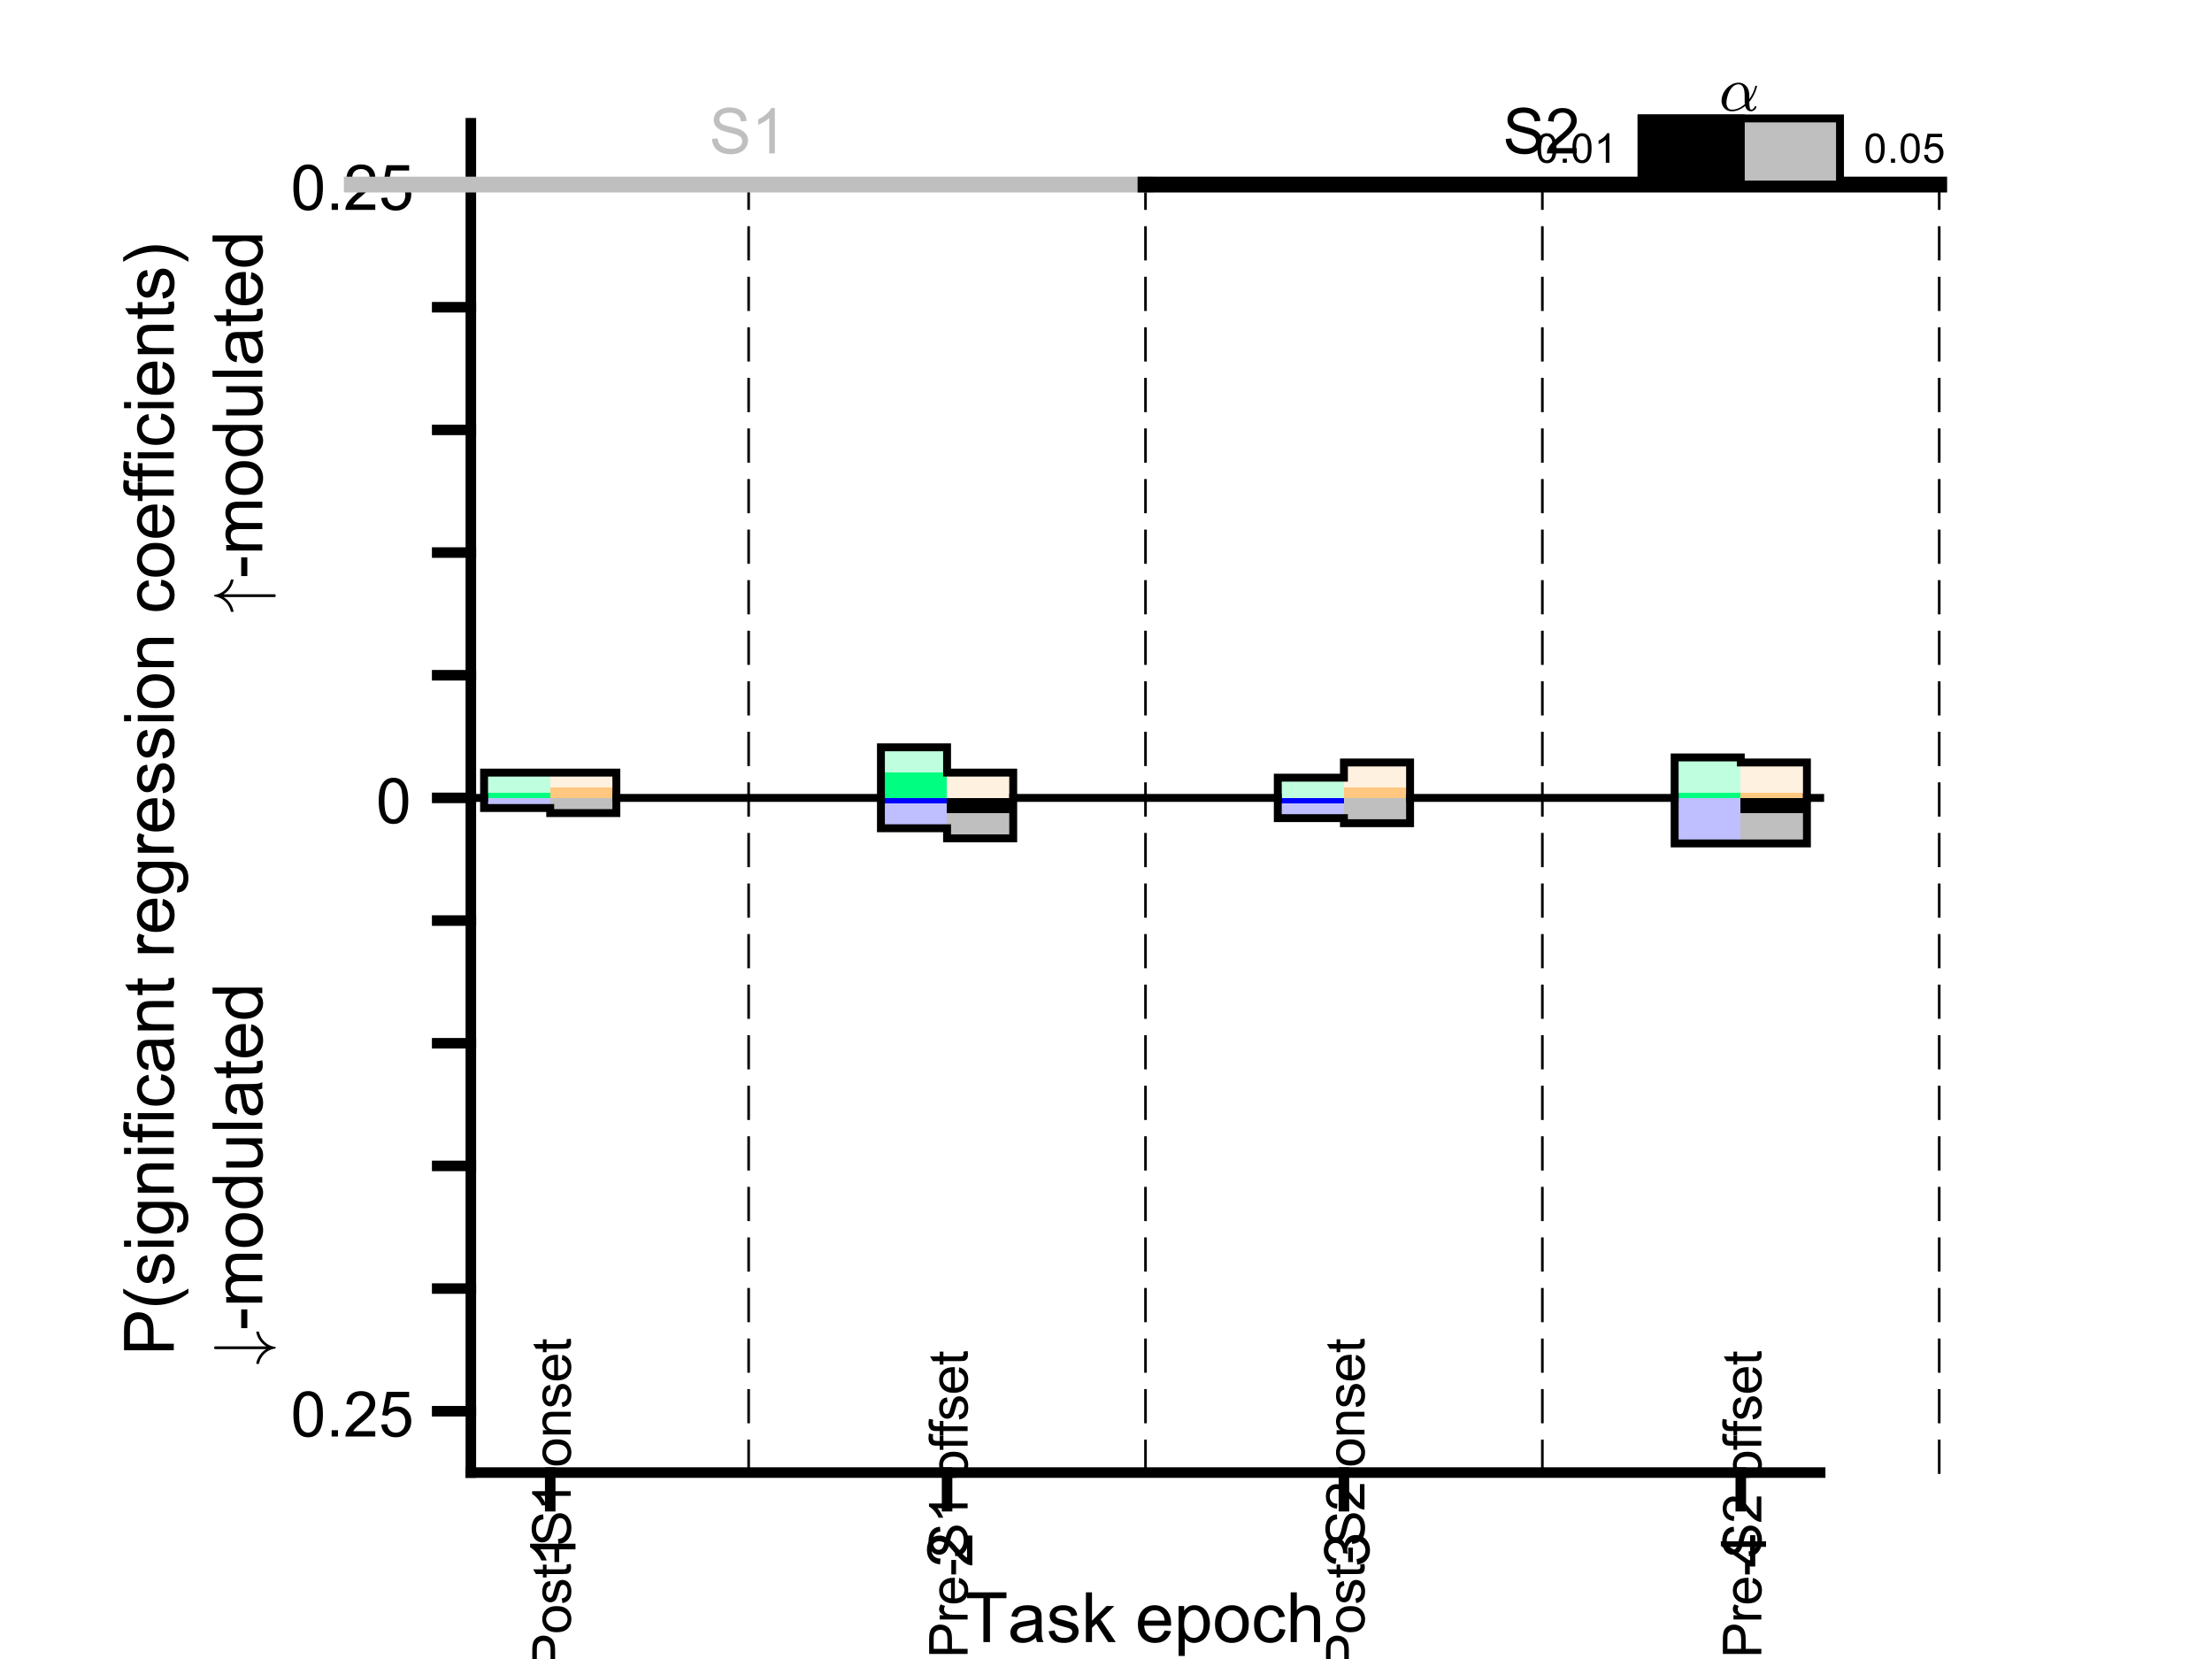 <?xml version="1.0"?>
<!DOCTYPE svg PUBLIC '-//W3C//DTD SVG 1.0//EN'
          'http://www.w3.org/TR/2001/REC-SVG-20010904/DTD/svg10.dtd'>
<svg xmlns:xlink="http://www.w3.org/1999/xlink" style="fill-opacity:1; color-rendering:auto; color-interpolation:auto; text-rendering:auto; stroke:black; stroke-linecap:square; stroke-miterlimit:10; shape-rendering:auto; stroke-opacity:1; fill:black; stroke-dasharray:none; font-weight:normal; stroke-width:1; font-family:'Dialog'; font-style:normal; stroke-linejoin:miter; font-size:12px; stroke-dashoffset:0; image-rendering:auto;" width="700" height="525" xmlns="http://www.w3.org/2000/svg"
><rect width="100%" height="100%" fill="#808080" stroke="none"/><!--Generated by the Batik Graphics2D SVG Generator--><defs id="genericDefs"
  /><g
  ><defs id="defs1"
    ><clipPath clipPathUnits="userSpaceOnUse" id="clipPath1"
      ><path d="M0 0 L700 0 L700 525 L0 525 L0 0 Z"
      /></clipPath
    ></defs
    ><g style="fill:white; stroke:white;"
    ><rect x="0" y="0" width="700" style="clip-path:url(#clipPath1); stroke:none;" height="525"
    /></g
    ><g style="fill:white; text-rendering:optimizeSpeed; color-rendering:optimizeSpeed; image-rendering:optimizeSpeed; shape-rendering:crispEdges; stroke:white; color-interpolation:sRGB;"
    ><rect x="0" width="700" height="525" y="0" style="stroke:none;"
    /></g
    ><g style="text-rendering:geometricPrecision; stroke-width:3.333; color-interpolation:linearRGB; color-rendering:optimizeQuality; image-rendering:optimizeQuality; stroke-linejoin:round;"
    ><line y2="466" style="fill:none;" x1="149" x2="576" y1="466"
      /><line y2="476.65" style="fill:none;" x1="174.118" x2="174.118" y1="466"
      /><line y2="476.65" style="fill:none;" x1="299.706" x2="299.706" y1="466"
      /><line y2="476.65" style="fill:none;" x1="425.294" x2="425.294" y1="466"
      /><line y2="476.65" style="fill:none;" x1="550.882" x2="550.882" y1="466"
    /></g
    ><g transform="translate(174.118,483.983) rotate(-90)" style="font-size:20px; text-rendering:geometricPrecision; color-rendering:optimizeQuality; image-rendering:optimizeQuality; font-family:'SansSerif'; color-interpolation:linearRGB;"
    ><path style="stroke:none;" d="M-4.547 8 L-6.312 8 L-6.312 -3.203 Q-6.938 -2.594 -7.969 -1.992 Q-9 -1.391 -9.828 -1.078 L-9.828 -2.781 Q-8.344 -3.469 -7.242 -4.461 Q-6.141 -5.453 -5.688 -6.375 L-4.547 -6.375 L-4.547 8 Z"
    /></g
    ><g transform="translate(299.706,483.983) rotate(-90)" style="font-size:20px; text-rendering:geometricPrecision; color-rendering:optimizeQuality; image-rendering:optimizeQuality; font-family:'SansSerif'; color-interpolation:linearRGB;"
    ><path style="stroke:none;" d="M-1.938 6.312 L-1.938 8 L-11.391 8 Q-11.406 7.359 -11.188 6.781 Q-10.828 5.812 -10.031 4.875 Q-9.234 3.938 -7.734 2.703 Q-5.391 0.797 -4.57 -0.32 Q-3.75 -1.438 -3.75 -2.438 Q-3.75 -3.484 -4.5 -4.203 Q-5.25 -4.922 -6.453 -4.922 Q-7.719 -4.922 -8.484 -4.156 Q-9.25 -3.391 -9.25 -2.047 L-11.062 -2.234 Q-10.875 -4.25 -9.664 -5.312 Q-8.453 -6.375 -6.406 -6.375 Q-4.359 -6.375 -3.156 -5.234 Q-1.953 -4.094 -1.953 -2.406 Q-1.953 -1.547 -2.305 -0.711 Q-2.656 0.125 -3.469 1.039 Q-4.281 1.953 -6.172 3.562 Q-7.766 4.891 -8.211 5.359 Q-8.656 5.828 -8.953 6.312 L-1.938 6.312 Z"
    /></g
    ><g transform="translate(425.294,483.983) rotate(-90)" style="font-size:20px; text-rendering:geometricPrecision; color-rendering:optimizeQuality; image-rendering:optimizeQuality; font-family:'SansSerif'; color-interpolation:linearRGB;"
    ><path style="stroke:none;" d="M-11.156 4.219 L-9.406 3.984 Q-9.094 5.484 -8.367 6.141 Q-7.641 6.797 -6.594 6.797 Q-5.359 6.797 -4.508 5.938 Q-3.656 5.078 -3.656 3.812 Q-3.656 2.594 -4.445 1.812 Q-5.234 1.031 -6.453 1.031 Q-6.953 1.031 -7.688 1.219 L-7.5 -0.328 Q-7.328 -0.297 -7.219 -0.297 Q-6.094 -0.297 -5.195 -0.883 Q-4.297 -1.469 -4.297 -2.688 Q-4.297 -3.656 -4.953 -4.297 Q-5.609 -4.938 -6.641 -4.938 Q-7.656 -4.938 -8.344 -4.289 Q-9.031 -3.641 -9.219 -2.359 L-10.984 -2.672 Q-10.656 -4.438 -9.516 -5.406 Q-8.375 -6.375 -6.672 -6.375 Q-5.5 -6.375 -4.516 -5.875 Q-3.531 -5.375 -3.008 -4.5 Q-2.484 -3.625 -2.484 -2.656 Q-2.484 -1.734 -2.984 -0.969 Q-3.484 -0.203 -4.453 0.25 Q-3.188 0.531 -2.484 1.461 Q-1.781 2.391 -1.781 3.766 Q-1.781 5.641 -3.148 6.945 Q-4.516 8.25 -6.609 8.25 Q-8.5 8.25 -9.742 7.125 Q-10.984 6 -11.156 4.219 Z"
    /></g
    ><g transform="translate(550.882,483.983) rotate(-90)" style="font-size:20px; text-rendering:geometricPrecision; color-rendering:optimizeQuality; image-rendering:optimizeQuality; font-family:'SansSerif'; color-interpolation:linearRGB;"
    ><path style="stroke:none;" d="M-5.531 8 L-5.531 4.578 L-11.75 4.578 L-11.75 2.953 L-5.219 -6.312 L-3.781 -6.312 L-3.781 2.953 L-1.844 2.953 L-1.844 4.578 L-3.781 4.578 L-3.781 8 L-5.531 8 ZM-5.531 2.953 L-5.531 -3.5 L-10.016 2.953 L-5.531 2.953 Z"
    /></g
    ><g transform="translate(362.5,496.65)" style="font-size:22px; text-rendering:geometricPrecision; color-rendering:optimizeQuality; image-rendering:optimizeQuality; font-family:'SansSerif'; color-interpolation:linearRGB;"
    ><path style="stroke:none;" d="M-51.297 23 L-51.297 9.109 L-56.484 9.109 L-56.484 7.25 L-44 7.25 L-44 9.109 L-49.219 9.109 L-49.219 23 L-51.297 23 ZM-34.671 21.594 Q-35.733 22.5 -36.733 22.883 Q-37.733 23.266 -38.874 23.266 Q-40.749 23.266 -41.757 22.344 Q-42.765 21.422 -42.765 19.984 Q-42.765 19.156 -42.382 18.461 Q-41.999 17.766 -41.382 17.352 Q-40.765 16.938 -39.999 16.719 Q-39.421 16.562 -38.28 16.422 Q-35.937 16.141 -34.827 15.766 Q-34.812 15.359 -34.812 15.25 Q-34.812 14.078 -35.358 13.594 Q-36.108 12.938 -37.562 12.938 Q-38.937 12.938 -39.585 13.414 Q-40.233 13.891 -40.546 15.109 L-42.437 14.844 Q-42.171 13.625 -41.585 12.883 Q-40.999 12.141 -39.882 11.734 Q-38.765 11.328 -37.28 11.328 Q-35.827 11.328 -34.913 11.672 Q-33.999 12.016 -33.569 12.539 Q-33.14 13.062 -32.968 13.859 Q-32.874 14.359 -32.874 15.641 L-32.874 18.219 Q-32.874 20.922 -32.749 21.633 Q-32.624 22.344 -32.265 23 L-34.28 23 Q-34.577 22.391 -34.671 21.594 ZM-34.827 17.281 Q-35.874 17.703 -37.983 18 Q-39.171 18.172 -39.671 18.391 Q-40.171 18.609 -40.437 19.023 Q-40.702 19.438 -40.702 19.938 Q-40.702 20.719 -40.116 21.234 Q-39.53 21.75 -38.405 21.75 Q-37.28 21.75 -36.413 21.258 Q-35.546 20.766 -35.14 19.922 Q-34.827 19.266 -34.827 17.984 L-34.827 17.281 ZM-30.654 19.594 L-28.732 19.297 Q-28.576 20.438 -27.842 21.055 Q-27.107 21.672 -25.779 21.672 Q-24.451 21.672 -23.803 21.125 Q-23.154 20.578 -23.154 19.859 Q-23.154 19.203 -23.732 18.828 Q-24.123 18.562 -25.701 18.172 Q-27.842 17.625 -28.662 17.234 Q-29.482 16.844 -29.904 16.148 Q-30.326 15.453 -30.326 14.625 Q-30.326 13.859 -29.975 13.211 Q-29.623 12.562 -29.029 12.125 Q-28.576 11.797 -27.795 11.562 Q-27.014 11.328 -26.123 11.328 Q-24.779 11.328 -23.764 11.719 Q-22.748 12.109 -22.264 12.766 Q-21.779 13.422 -21.607 14.531 L-23.498 14.797 Q-23.623 13.906 -24.24 13.414 Q-24.857 12.922 -25.982 12.922 Q-27.326 12.922 -27.889 13.359 Q-28.451 13.797 -28.451 14.391 Q-28.451 14.766 -28.217 15.078 Q-27.982 15.391 -27.482 15.594 Q-27.186 15.688 -25.779 16.078 Q-23.717 16.625 -22.904 16.977 Q-22.092 17.328 -21.631 17.992 Q-21.17 18.656 -21.17 19.641 Q-21.17 20.609 -21.732 21.469 Q-22.295 22.328 -23.365 22.797 Q-24.436 23.266 -25.779 23.266 Q-27.998 23.266 -29.162 22.336 Q-30.326 21.406 -30.654 19.594 ZM-18.857 23 L-18.857 7.25 L-16.936 7.25 L-16.936 16.234 L-12.357 11.594 L-9.857 11.594 L-14.217 15.828 L-9.404 23 L-11.795 23 L-15.56 17.172 L-16.936 18.484 L-16.936 23 L-18.857 23 ZM6.052 19.328 L8.052 19.578 Q7.567 21.328 6.294 22.297 Q5.021 23.266 3.021 23.266 Q0.52 23.266 -0.94 21.719 Q-2.401 20.172 -2.401 17.391 Q-2.401 14.516 -0.925 12.922 Q0.552 11.328 2.927 11.328 Q5.208 11.328 6.661 12.891 Q8.114 14.453 8.114 17.281 Q8.114 17.453 8.099 17.797 L-0.417 17.797 Q-0.308 19.672 0.653 20.672 Q1.614 21.672 3.036 21.672 Q4.099 21.672 4.849 21.109 Q5.599 20.547 6.052 19.328 ZM-0.308 16.203 L6.067 16.203 Q5.942 14.766 5.333 14.047 Q4.411 12.922 2.942 12.922 Q1.614 12.922 0.708 13.812 Q-0.198 14.703 -0.308 16.203 ZM10.475 27.375 L10.475 11.594 L12.24 11.594 L12.24 13.078 Q12.85 12.203 13.639 11.766 Q14.428 11.328 15.537 11.328 Q17.006 11.328 18.123 12.086 Q19.24 12.844 19.811 14.211 Q20.381 15.578 20.381 17.203 Q20.381 18.953 19.748 20.359 Q19.115 21.766 17.92 22.516 Q16.725 23.266 15.396 23.266 Q14.443 23.266 13.67 22.852 Q12.896 22.438 12.412 21.812 L12.412 27.375 L10.475 27.375 ZM12.225 17.359 Q12.225 19.562 13.115 20.617 Q14.006 21.672 15.271 21.672 Q16.568 21.672 17.482 20.578 Q18.396 19.484 18.396 17.203 Q18.396 15.016 17.498 13.93 Q16.6 12.844 15.365 12.844 Q14.131 12.844 13.178 14 Q12.225 15.156 12.225 17.359 ZM21.991 17.297 Q21.991 14.125 23.757 12.594 Q25.226 11.328 27.335 11.328 Q29.694 11.328 31.186 12.875 Q32.679 14.422 32.679 17.141 Q32.679 19.344 32.015 20.602 Q31.351 21.859 30.093 22.562 Q28.835 23.266 27.335 23.266 Q24.944 23.266 23.468 21.727 Q21.991 20.188 21.991 17.297 ZM23.976 17.297 Q23.976 19.484 24.929 20.578 Q25.882 21.672 27.335 21.672 Q28.773 21.672 29.733 20.57 Q30.694 19.469 30.694 17.234 Q30.694 15.109 29.733 14.023 Q28.773 12.938 27.335 12.938 Q25.882 12.938 24.929 14.023 Q23.976 15.109 23.976 17.297 ZM42.383 18.828 L44.289 19.062 Q43.977 21.031 42.695 22.148 Q41.414 23.266 39.539 23.266 Q37.195 23.266 35.773 21.734 Q34.352 20.203 34.352 17.344 Q34.352 15.484 34.961 14.102 Q35.57 12.719 36.828 12.023 Q38.086 11.328 39.555 11.328 Q41.414 11.328 42.594 12.273 Q43.773 13.219 44.102 14.938 L42.227 15.234 Q41.961 14.078 41.273 13.5 Q40.586 12.922 39.633 12.922 Q38.164 12.922 37.25 13.969 Q36.336 15.016 36.336 17.281 Q36.336 19.578 37.219 20.625 Q38.102 21.672 39.523 21.672 Q40.664 21.672 41.422 20.969 Q42.18 20.266 42.383 18.828 ZM45.945 23 L45.945 7.25 L47.883 7.25 L47.883 12.906 Q49.227 11.328 51.289 11.328 Q52.555 11.328 53.492 11.828 Q54.43 12.328 54.836 13.211 Q55.242 14.094 55.242 15.766 L55.242 23 L53.305 23 L53.305 15.766 Q53.305 14.312 52.672 13.656 Q52.039 13 50.898 13 Q50.039 13 49.281 13.445 Q48.523 13.891 48.203 14.656 Q47.883 15.422 47.883 16.766 L47.883 23 L45.945 23 Z"
    /></g
    ><g style="text-rendering:geometricPrecision; stroke-width:3.333; color-interpolation:linearRGB; color-rendering:optimizeQuality; image-rendering:optimizeQuality; stroke-linejoin:round;"
    ><line y2="39" style="fill:none;" x1="149" x2="149" y1="466"
      /><line y2="446.591" style="fill:none;" x1="149" x2="138.35" y1="446.591"
      /><line y2="407.773" style="fill:none;" x1="149" x2="138.35" y1="407.773"
      /><line y2="368.955" style="fill:none;" x1="149" x2="138.35" y1="368.955"
      /><line y2="330.136" style="fill:none;" x1="149" x2="138.35" y1="330.136"
      /><line y2="291.318" style="fill:none;" x1="149" x2="138.35" y1="291.318"
      /><line y2="252.5" style="fill:none;" x1="149" x2="138.35" y1="252.5"
      /><line y2="213.682" style="fill:none;" x1="149" x2="138.35" y1="213.682"
      /><line y2="174.864" style="fill:none;" x1="149" x2="138.35" y1="174.864"
      /><line y2="136.046" style="fill:none;" x1="149" x2="138.35" y1="136.046"
      /><line y2="97.227" style="fill:none;" x1="149" x2="138.35" y1="97.227"
      /><line y2="58.409" style="fill:none;" x1="149" x2="138.35" y1="58.409"
    /></g
    ><g transform="translate(131.017,446.591)" style="font-size:20px; text-rendering:geometricPrecision; color-rendering:optimizeQuality; image-rendering:optimizeQuality; font-family:'SansSerif'; color-interpolation:linearRGB;"
    ><path style="stroke:none;" d="M-38.172 0.938 Q-38.172 -1.594 -37.648 -3.148 Q-37.125 -4.703 -36.094 -5.539 Q-35.062 -6.375 -33.5 -6.375 Q-32.344 -6.375 -31.477 -5.914 Q-30.609 -5.453 -30.047 -4.578 Q-29.484 -3.703 -29.156 -2.445 Q-28.828 -1.188 -28.828 0.938 Q-28.828 3.453 -29.352 5 Q-29.875 6.547 -30.898 7.398 Q-31.922 8.25 -33.5 8.25 Q-35.578 8.25 -36.75 6.766 Q-38.172 4.969 -38.172 0.938 ZM-36.359 0.938 Q-36.359 4.469 -35.539 5.633 Q-34.719 6.797 -33.5 6.797 Q-32.297 6.797 -31.469 5.625 Q-30.641 4.453 -30.641 0.938 Q-30.641 -2.594 -31.469 -3.758 Q-32.297 -4.922 -33.516 -4.922 Q-34.734 -4.922 -35.453 -3.891 Q-36.359 -2.594 -36.359 0.938 ZM-26.064 8 L-26.064 6 L-24.064 6 L-24.064 8 L-26.064 8 ZM-12.258 6.312 L-12.258 8 L-21.711 8 Q-21.727 7.359 -21.508 6.781 Q-21.148 5.812 -20.352 4.875 Q-19.555 3.938 -18.055 2.703 Q-15.711 0.797 -14.891 -0.32 Q-14.07 -1.438 -14.07 -2.438 Q-14.07 -3.484 -14.82 -4.203 Q-15.57 -4.922 -16.773 -4.922 Q-18.039 -4.922 -18.805 -4.156 Q-19.57 -3.391 -19.57 -2.047 L-21.383 -2.234 Q-21.195 -4.25 -19.984 -5.312 Q-18.773 -6.375 -16.727 -6.375 Q-14.68 -6.375 -13.477 -5.234 Q-12.273 -4.094 -12.273 -2.406 Q-12.273 -1.547 -12.625 -0.711 Q-12.977 0.125 -13.789 1.039 Q-14.602 1.953 -16.492 3.562 Q-18.086 4.891 -18.531 5.359 Q-18.977 5.828 -19.273 6.312 L-12.258 6.312 ZM-10.369 4.25 L-8.525 4.094 Q-8.322 5.438 -7.572 6.117 Q-6.822 6.797 -5.76 6.797 Q-4.494 6.797 -3.619 5.844 Q-2.744 4.891 -2.744 3.297 Q-2.744 1.797 -3.588 0.93 Q-4.432 0.062 -5.791 0.062 Q-6.65 0.062 -7.33 0.445 Q-8.01 0.828 -8.4 1.453 L-10.057 1.234 L-8.666 -6.125 L-1.541 -6.125 L-1.541 -4.438 L-7.26 -4.438 L-8.025 -0.594 Q-6.744 -1.5 -5.322 -1.5 Q-3.447 -1.5 -2.158 -0.195 Q-0.869 1.109 -0.869 3.141 Q-0.869 5.094 -2.01 6.5 Q-3.385 8.25 -5.76 8.25 Q-7.713 8.25 -8.955 7.156 Q-10.197 6.062 -10.369 4.25 Z"
    /></g
    ><g transform="translate(131.017,252.5)" style="font-size:20px; text-rendering:geometricPrecision; color-rendering:optimizeQuality; image-rendering:optimizeQuality; font-family:'SansSerif'; color-interpolation:linearRGB;"
    ><path style="stroke:none;" d="M-11.172 0.938 Q-11.172 -1.594 -10.648 -3.148 Q-10.125 -4.703 -9.094 -5.539 Q-8.062 -6.375 -6.5 -6.375 Q-5.344 -6.375 -4.477 -5.914 Q-3.609 -5.453 -3.047 -4.578 Q-2.484 -3.703 -2.156 -2.445 Q-1.828 -1.188 -1.828 0.938 Q-1.828 3.453 -2.352 5 Q-2.875 6.547 -3.898 7.398 Q-4.922 8.25 -6.5 8.25 Q-8.578 8.25 -9.75 6.766 Q-11.172 4.969 -11.172 0.938 ZM-9.359 0.938 Q-9.359 4.469 -8.539 5.633 Q-7.719 6.797 -6.5 6.797 Q-5.297 6.797 -4.469 5.625 Q-3.641 4.453 -3.641 0.938 Q-3.641 -2.594 -4.469 -3.758 Q-5.297 -4.922 -6.516 -4.922 Q-7.734 -4.922 -8.453 -3.891 Q-9.359 -2.594 -9.359 0.938 Z"
    /></g
    ><g transform="translate(131.017,58.409)" style="font-size:20px; text-rendering:geometricPrecision; color-rendering:optimizeQuality; image-rendering:optimizeQuality; font-family:'SansSerif'; color-interpolation:linearRGB;"
    ><path style="stroke:none;" d="M-38.172 0.938 Q-38.172 -1.594 -37.648 -3.148 Q-37.125 -4.703 -36.094 -5.539 Q-35.062 -6.375 -33.5 -6.375 Q-32.344 -6.375 -31.477 -5.914 Q-30.609 -5.453 -30.047 -4.578 Q-29.484 -3.703 -29.156 -2.445 Q-28.828 -1.188 -28.828 0.938 Q-28.828 3.453 -29.352 5 Q-29.875 6.547 -30.898 7.398 Q-31.922 8.25 -33.5 8.25 Q-35.578 8.25 -36.75 6.766 Q-38.172 4.969 -38.172 0.938 ZM-36.359 0.938 Q-36.359 4.469 -35.539 5.633 Q-34.719 6.797 -33.5 6.797 Q-32.297 6.797 -31.469 5.625 Q-30.641 4.453 -30.641 0.938 Q-30.641 -2.594 -31.469 -3.758 Q-32.297 -4.922 -33.516 -4.922 Q-34.734 -4.922 -35.453 -3.891 Q-36.359 -2.594 -36.359 0.938 ZM-26.064 8 L-26.064 6 L-24.064 6 L-24.064 8 L-26.064 8 ZM-12.258 6.312 L-12.258 8 L-21.711 8 Q-21.727 7.359 -21.508 6.781 Q-21.148 5.812 -20.352 4.875 Q-19.555 3.938 -18.055 2.703 Q-15.711 0.797 -14.891 -0.32 Q-14.07 -1.438 -14.07 -2.438 Q-14.07 -3.484 -14.82 -4.203 Q-15.57 -4.922 -16.773 -4.922 Q-18.039 -4.922 -18.805 -4.156 Q-19.57 -3.391 -19.57 -2.047 L-21.383 -2.234 Q-21.195 -4.25 -19.984 -5.312 Q-18.773 -6.375 -16.727 -6.375 Q-14.68 -6.375 -13.477 -5.234 Q-12.273 -4.094 -12.273 -2.406 Q-12.273 -1.547 -12.625 -0.711 Q-12.977 0.125 -13.789 1.039 Q-14.602 1.953 -16.492 3.562 Q-18.086 4.891 -18.531 5.359 Q-18.977 5.828 -19.273 6.312 L-12.258 6.312 ZM-10.369 4.25 L-8.525 4.094 Q-8.322 5.438 -7.572 6.117 Q-6.822 6.797 -5.76 6.797 Q-4.494 6.797 -3.619 5.844 Q-2.744 4.891 -2.744 3.297 Q-2.744 1.797 -3.588 0.93 Q-4.432 0.062 -5.791 0.062 Q-6.65 0.062 -7.33 0.445 Q-8.01 0.828 -8.4 1.453 L-10.057 1.234 L-8.666 -6.125 L-1.541 -6.125 L-1.541 -4.438 L-7.26 -4.438 L-8.025 -0.594 Q-6.744 -1.5 -5.322 -1.5 Q-3.447 -1.5 -2.158 -0.195 Q-0.869 1.109 -0.869 3.141 Q-0.869 5.094 -2.01 6.5 Q-3.385 8.25 -5.76 8.25 Q-7.713 8.25 -8.955 7.156 Q-10.197 6.062 -10.369 4.25 Z"
    /></g
    ><g transform="translate(55,429) rotate(-90)" style="font-size:22px; text-rendering:geometricPrecision; color-rendering:optimizeQuality; image-rendering:optimizeQuality; font-family:'SansSerif'; color-interpolation:linearRGB;"
    ><path style="stroke:none;" d="M1.703 0 L1.703 -15.75 L7.641 -15.75 Q9.203 -15.75 10.031 -15.594 Q11.188 -15.406 11.977 -14.859 Q12.766 -14.312 13.242 -13.336 Q13.719 -12.359 13.719 -11.188 Q13.719 -9.188 12.438 -7.797 Q11.156 -6.406 7.828 -6.406 L3.781 -6.406 L3.781 0 L1.703 0 ZM3.781 -8.266 L7.859 -8.266 Q9.875 -8.266 10.719 -9.016 Q11.562 -9.766 11.562 -11.125 Q11.562 -12.125 11.07 -12.828 Q10.578 -13.531 9.75 -13.75 Q9.234 -13.891 7.812 -13.891 L3.781 -13.891 L3.781 -8.266 ZM19.814 4.625 Q18.221 2.609 17.111 -0.094 Q16.002 -2.797 16.002 -5.703 Q16.002 -8.266 16.83 -10.609 Q17.799 -13.328 19.814 -16.016 L21.205 -16.016 Q19.908 -13.781 19.486 -12.828 Q18.83 -11.344 18.455 -9.734 Q17.986 -7.719 17.986 -5.688 Q17.986 -0.531 21.205 4.625 L19.814 4.625 ZM22.672 -3.406 L24.594 -3.703 Q24.75 -2.562 25.484 -1.945 Q26.219 -1.328 27.547 -1.328 Q28.875 -1.328 29.523 -1.875 Q30.172 -2.422 30.172 -3.141 Q30.172 -3.797 29.594 -4.172 Q29.203 -4.438 27.625 -4.828 Q25.484 -5.375 24.664 -5.766 Q23.844 -6.156 23.422 -6.852 Q23 -7.547 23 -8.375 Q23 -9.141 23.352 -9.789 Q23.703 -10.438 24.297 -10.875 Q24.75 -11.203 25.531 -11.438 Q26.312 -11.672 27.203 -11.672 Q28.547 -11.672 29.562 -11.281 Q30.578 -10.891 31.062 -10.234 Q31.547 -9.578 31.719 -8.469 L29.828 -8.203 Q29.703 -9.094 29.086 -9.586 Q28.469 -10.078 27.344 -10.078 Q26 -10.078 25.438 -9.641 Q24.875 -9.203 24.875 -8.609 Q24.875 -8.234 25.109 -7.922 Q25.344 -7.609 25.844 -7.406 Q26.141 -7.312 27.547 -6.922 Q29.609 -6.375 30.422 -6.023 Q31.234 -5.672 31.695 -5.008 Q32.156 -4.344 32.156 -3.359 Q32.156 -2.391 31.594 -1.531 Q31.031 -0.672 29.961 -0.203 Q28.891 0.266 27.547 0.266 Q25.328 0.266 24.164 -0.664 Q23 -1.594 22.672 -3.406 ZM34.469 -13.531 L34.469 -15.75 L36.391 -15.75 L36.391 -13.531 L34.469 -13.531 ZM34.469 0 L34.469 -11.406 L36.391 -11.406 L36.391 0 L34.469 0 ZM38.981 0.953 L40.856 1.219 Q40.981 2.094 41.513 2.5 Q42.231 3.031 43.481 3.031 Q44.825 3.031 45.56 2.492 Q46.294 1.953 46.544 0.984 Q46.7 0.391 46.685 -1.5 Q45.419 0 43.528 0 Q41.169 0 39.88 -1.695 Q38.591 -3.391 38.591 -5.766 Q38.591 -7.406 39.185 -8.781 Q39.778 -10.156 40.903 -10.914 Q42.028 -11.672 43.544 -11.672 Q45.56 -11.672 46.872 -10.031 L46.872 -11.406 L48.653 -11.406 L48.653 -1.547 Q48.653 1.125 48.106 2.234 Q47.56 3.344 46.388 3.984 Q45.216 4.625 43.497 4.625 Q41.45 4.625 40.192 3.711 Q38.935 2.797 38.981 0.953 ZM40.591 -5.906 Q40.591 -3.656 41.481 -2.625 Q42.372 -1.594 43.716 -1.594 Q45.044 -1.594 45.942 -2.625 Q46.841 -3.656 46.841 -5.844 Q46.841 -7.938 45.911 -9 Q44.981 -10.062 43.685 -10.062 Q42.388 -10.062 41.489 -9.016 Q40.591 -7.969 40.591 -5.906 ZM51.576 0 L51.576 -11.406 L53.31 -11.406 L53.31 -9.781 Q54.576 -11.672 56.951 -11.672 Q57.982 -11.672 58.842 -11.297 Q59.701 -10.922 60.131 -10.32 Q60.56 -9.719 60.732 -8.891 Q60.842 -8.359 60.842 -7.016 L60.842 0 L58.904 0 L58.904 -6.938 Q58.904 -8.125 58.685 -8.711 Q58.467 -9.297 57.889 -9.641 Q57.31 -9.984 56.529 -9.984 Q55.295 -9.984 54.404 -9.203 Q53.514 -8.422 53.514 -6.234 L53.514 0 L51.576 0 ZM63.827 -13.531 L63.827 -15.75 L65.749 -15.75 L65.749 -13.531 L63.827 -13.531 ZM63.827 0 L63.827 -11.406 L65.749 -11.406 L65.749 0 L63.827 0 ZM69.152 0 L69.152 -9.906 L67.449 -9.906 L67.449 -11.406 L69.152 -11.406 L69.152 -12.625 Q69.152 -13.766 69.356 -14.328 Q69.637 -15.078 70.34 -15.547 Q71.043 -16.016 72.324 -16.016 Q73.137 -16.016 74.121 -15.828 L73.824 -14.141 Q73.231 -14.25 72.699 -14.25 Q71.809 -14.25 71.441 -13.875 Q71.074 -13.5 71.074 -12.469 L71.074 -11.406 L73.309 -11.406 L73.309 -9.906 L71.074 -9.906 L71.074 0 L69.152 0 ZM74.827 -13.531 L74.827 -15.75 L76.749 -15.75 L76.749 -13.531 L74.827 -13.531 ZM74.827 0 L74.827 -11.406 L76.749 -11.406 L76.749 0 L74.827 0 ZM87.137 -4.172 L89.043 -3.938 Q88.731 -1.969 87.449 -0.852 Q86.168 0.266 84.293 0.266 Q81.949 0.266 80.527 -1.266 Q79.106 -2.797 79.106 -5.656 Q79.106 -7.516 79.715 -8.898 Q80.324 -10.281 81.582 -10.977 Q82.84 -11.672 84.309 -11.672 Q86.168 -11.672 87.348 -10.727 Q88.527 -9.781 88.856 -8.062 L86.981 -7.766 Q86.715 -8.922 86.027 -9.5 Q85.34 -10.078 84.387 -10.078 Q82.918 -10.078 82.004 -9.031 Q81.09 -7.984 81.09 -5.719 Q81.09 -3.422 81.973 -2.375 Q82.856 -1.328 84.277 -1.328 Q85.418 -1.328 86.176 -2.031 Q86.934 -2.734 87.137 -4.172 ZM98.137 -1.406 Q97.074 -0.5 96.074 -0.117 Q95.074 0.266 93.934 0.266 Q92.059 0.266 91.051 -0.656 Q90.043 -1.578 90.043 -3.016 Q90.043 -3.844 90.426 -4.539 Q90.809 -5.234 91.426 -5.648 Q92.043 -6.062 92.809 -6.281 Q93.387 -6.438 94.527 -6.578 Q96.871 -6.859 97.981 -7.234 Q97.996 -7.641 97.996 -7.75 Q97.996 -8.922 97.449 -9.406 Q96.699 -10.062 95.246 -10.062 Q93.871 -10.062 93.223 -9.586 Q92.574 -9.109 92.262 -7.891 L90.371 -8.156 Q90.637 -9.375 91.223 -10.117 Q91.809 -10.859 92.926 -11.266 Q94.043 -11.672 95.527 -11.672 Q96.981 -11.672 97.894 -11.328 Q98.809 -10.984 99.238 -10.461 Q99.668 -9.938 99.84 -9.141 Q99.934 -8.641 99.934 -7.359 L99.934 -4.781 Q99.934 -2.078 100.059 -1.367 Q100.184 -0.656 100.543 0 L98.527 0 Q98.231 -0.609 98.137 -1.406 ZM97.981 -5.719 Q96.934 -5.297 94.824 -5 Q93.637 -4.828 93.137 -4.609 Q92.637 -4.391 92.371 -3.977 Q92.106 -3.562 92.106 -3.062 Q92.106 -2.281 92.691 -1.766 Q93.277 -1.25 94.402 -1.25 Q95.527 -1.25 96.394 -1.742 Q97.262 -2.234 97.668 -3.078 Q97.981 -3.734 97.981 -5.016 L97.981 -5.719 ZM102.935 0 L102.935 -11.406 L104.669 -11.406 L104.669 -9.781 Q105.935 -11.672 108.31 -11.672 Q109.341 -11.672 110.2 -11.297 Q111.06 -10.922 111.489 -10.32 Q111.919 -9.719 112.091 -8.891 Q112.2 -8.359 112.2 -7.016 L112.2 0 L110.263 0 L110.263 -6.938 Q110.263 -8.125 110.044 -8.711 Q109.825 -9.297 109.247 -9.641 Q108.669 -9.984 107.888 -9.984 Q106.653 -9.984 105.763 -9.203 Q104.872 -8.422 104.872 -6.234 L104.872 0 L102.935 0 ZM119.389 -1.734 L119.67 -0.016 Q118.857 0.156 118.201 0.156 Q117.154 0.156 116.576 -0.18 Q115.998 -0.516 115.764 -1.055 Q115.529 -1.594 115.529 -3.344 L115.529 -9.906 L114.107 -9.906 L114.107 -11.406 L115.529 -11.406 L115.529 -14.234 L117.451 -15.391 L117.451 -11.406 L119.389 -11.406 L119.389 -9.906 L117.451 -9.906 L117.451 -3.234 Q117.451 -2.406 117.553 -2.172 Q117.654 -1.938 117.881 -1.797 Q118.107 -1.656 118.545 -1.656 Q118.857 -1.656 119.389 -1.734 ZM127.363 0 L127.363 -11.406 L129.113 -11.406 L129.113 -9.672 Q129.769 -10.891 130.34 -11.281 Q130.91 -11.672 131.582 -11.672 Q132.566 -11.672 133.566 -11.047 L132.91 -9.25 Q132.191 -9.672 131.488 -9.672 Q130.848 -9.672 130.348 -9.289 Q129.848 -8.906 129.629 -8.234 Q129.301 -7.203 129.301 -5.969 L129.301 0 L127.363 0 ZM142.533 -3.672 L144.533 -3.422 Q144.049 -1.672 142.775 -0.703 Q141.502 0.266 139.502 0.266 Q137.002 0.266 135.541 -1.281 Q134.08 -2.828 134.08 -5.609 Q134.08 -8.484 135.557 -10.078 Q137.033 -11.672 139.408 -11.672 Q141.69 -11.672 143.143 -10.109 Q144.596 -8.547 144.596 -5.719 Q144.596 -5.547 144.58 -5.203 L136.065 -5.203 Q136.174 -3.328 137.135 -2.328 Q138.096 -1.328 139.518 -1.328 Q140.58 -1.328 141.33 -1.891 Q142.08 -2.453 142.533 -3.672 ZM136.174 -6.797 L142.549 -6.797 Q142.424 -8.234 141.815 -8.953 Q140.893 -10.078 139.424 -10.078 Q138.096 -10.078 137.19 -9.188 Q136.283 -8.297 136.174 -6.797 ZM146.597 0.953 L148.472 1.219 Q148.597 2.094 149.128 2.5 Q149.847 3.031 151.097 3.031 Q152.44 3.031 153.175 2.492 Q153.909 1.953 154.159 0.984 Q154.315 0.391 154.3 -1.5 Q153.034 0 151.144 0 Q148.784 0 147.495 -1.695 Q146.206 -3.391 146.206 -5.766 Q146.206 -7.406 146.8 -8.781 Q147.394 -10.156 148.519 -10.914 Q149.644 -11.672 151.159 -11.672 Q153.175 -11.672 154.487 -10.031 L154.487 -11.406 L156.269 -11.406 L156.269 -1.547 Q156.269 1.125 155.722 2.234 Q155.175 3.344 154.003 3.984 Q152.831 4.625 151.112 4.625 Q149.065 4.625 147.808 3.711 Q146.55 2.797 146.597 0.953 ZM148.206 -5.906 Q148.206 -3.656 149.097 -2.625 Q149.987 -1.594 151.331 -1.594 Q152.659 -1.594 153.558 -2.625 Q154.456 -3.656 154.456 -5.844 Q154.456 -7.938 153.526 -9 Q152.597 -10.062 151.3 -10.062 Q150.003 -10.062 149.105 -9.016 Q148.206 -7.969 148.206 -5.906 ZM159.16 0 L159.16 -11.406 L160.91 -11.406 L160.91 -9.672 Q161.566 -10.891 162.137 -11.281 Q162.707 -11.672 163.379 -11.672 Q164.363 -11.672 165.363 -11.047 L164.707 -9.25 Q163.988 -9.672 163.285 -9.672 Q162.644 -9.672 162.144 -9.289 Q161.644 -8.906 161.426 -8.234 Q161.098 -7.203 161.098 -5.969 L161.098 0 L159.16 0 ZM174.33 -3.672 L176.33 -3.422 Q175.846 -1.672 174.572 -0.703 Q173.299 0.266 171.299 0.266 Q168.799 0.266 167.338 -1.281 Q165.877 -2.828 165.877 -5.609 Q165.877 -8.484 167.353 -10.078 Q168.83 -11.672 171.205 -11.672 Q173.486 -11.672 174.94 -10.109 Q176.393 -8.547 176.393 -5.719 Q176.393 -5.547 176.377 -5.203 L167.861 -5.203 Q167.971 -3.328 168.932 -2.328 Q169.893 -1.328 171.315 -1.328 Q172.377 -1.328 173.127 -1.891 Q173.877 -2.453 174.33 -3.672 ZM167.971 -6.797 L174.346 -6.797 Q174.221 -8.234 173.611 -8.953 Q172.69 -10.078 171.221 -10.078 Q169.893 -10.078 168.986 -9.188 Q168.08 -8.297 167.971 -6.797 ZM177.972 -3.406 L179.894 -3.703 Q180.05 -2.562 180.784 -1.945 Q181.519 -1.328 182.847 -1.328 Q184.175 -1.328 184.823 -1.875 Q185.472 -2.422 185.472 -3.141 Q185.472 -3.797 184.894 -4.172 Q184.503 -4.438 182.925 -4.828 Q180.784 -5.375 179.964 -5.766 Q179.144 -6.156 178.722 -6.852 Q178.3 -7.547 178.3 -8.375 Q178.3 -9.141 178.651 -9.789 Q179.003 -10.438 179.597 -10.875 Q180.05 -11.203 180.831 -11.438 Q181.612 -11.672 182.503 -11.672 Q183.847 -11.672 184.862 -11.281 Q185.878 -10.891 186.362 -10.234 Q186.847 -9.578 187.019 -8.469 L185.128 -8.203 Q185.003 -9.094 184.386 -9.586 Q183.769 -10.078 182.644 -10.078 Q181.3 -10.078 180.737 -9.641 Q180.175 -9.203 180.175 -8.609 Q180.175 -8.234 180.409 -7.922 Q180.644 -7.609 181.144 -7.406 Q181.44 -7.312 182.847 -6.922 Q184.909 -6.375 185.722 -6.023 Q186.534 -5.672 186.995 -5.008 Q187.456 -4.344 187.456 -3.359 Q187.456 -2.391 186.894 -1.531 Q186.331 -0.672 185.261 -0.203 Q184.19 0.266 182.847 0.266 Q180.628 0.266 179.464 -0.664 Q178.3 -1.594 177.972 -3.406 ZM188.972 -3.406 L190.894 -3.703 Q191.05 -2.562 191.784 -1.945 Q192.519 -1.328 193.847 -1.328 Q195.175 -1.328 195.823 -1.875 Q196.472 -2.422 196.472 -3.141 Q196.472 -3.797 195.894 -4.172 Q195.503 -4.438 193.925 -4.828 Q191.784 -5.375 190.964 -5.766 Q190.144 -6.156 189.722 -6.852 Q189.3 -7.547 189.3 -8.375 Q189.3 -9.141 189.651 -9.789 Q190.003 -10.438 190.597 -10.875 Q191.05 -11.203 191.831 -11.438 Q192.612 -11.672 193.503 -11.672 Q194.847 -11.672 195.862 -11.281 Q196.878 -10.891 197.362 -10.234 Q197.847 -9.578 198.019 -8.469 L196.128 -8.203 Q196.003 -9.094 195.386 -9.586 Q194.769 -10.078 193.644 -10.078 Q192.3 -10.078 191.737 -9.641 Q191.175 -9.203 191.175 -8.609 Q191.175 -8.234 191.409 -7.922 Q191.644 -7.609 192.144 -7.406 Q192.44 -7.312 193.847 -6.922 Q195.909 -6.375 196.722 -6.023 Q197.534 -5.672 197.995 -5.008 Q198.456 -4.344 198.456 -3.359 Q198.456 -2.391 197.894 -1.531 Q197.331 -0.672 196.261 -0.203 Q195.19 0.266 193.847 0.266 Q191.628 0.266 190.464 -0.664 Q189.3 -1.594 188.972 -3.406 ZM200.769 -13.531 L200.769 -15.75 L202.69 -15.75 L202.69 -13.531 L200.769 -13.531 ZM200.769 0 L200.769 -11.406 L202.69 -11.406 L202.69 0 L200.769 0 ZM204.922 -5.703 Q204.922 -8.875 206.688 -10.406 Q208.156 -11.672 210.266 -11.672 Q212.625 -11.672 214.117 -10.125 Q215.609 -8.578 215.609 -5.859 Q215.609 -3.656 214.945 -2.398 Q214.281 -1.141 213.023 -0.438 Q211.766 0.266 210.266 0.266 Q207.875 0.266 206.398 -1.273 Q204.922 -2.812 204.922 -5.703 ZM206.906 -5.703 Q206.906 -3.516 207.859 -2.422 Q208.812 -1.328 210.266 -1.328 Q211.703 -1.328 212.664 -2.43 Q213.625 -3.531 213.625 -5.766 Q213.625 -7.891 212.664 -8.977 Q211.703 -10.062 210.266 -10.062 Q208.812 -10.062 207.859 -8.977 Q206.906 -7.891 206.906 -5.703 ZM217.876 0 L217.876 -11.406 L219.61 -11.406 L219.61 -9.781 Q220.876 -11.672 223.251 -11.672 Q224.282 -11.672 225.142 -11.297 Q226.001 -10.922 226.431 -10.32 Q226.86 -9.719 227.032 -8.891 Q227.142 -8.359 227.142 -7.016 L227.142 0 L225.204 0 L225.204 -6.938 Q225.204 -8.125 224.985 -8.711 Q224.767 -9.297 224.189 -9.641 Q223.61 -9.984 222.829 -9.984 Q221.595 -9.984 220.704 -9.203 Q219.814 -8.422 219.814 -6.234 L219.814 0 L217.876 0 ZM243.661 -4.172 L245.567 -3.938 Q245.255 -1.969 243.974 -0.852 Q242.692 0.266 240.817 0.266 Q238.474 0.266 237.052 -1.266 Q235.63 -2.797 235.63 -5.656 Q235.63 -7.516 236.239 -8.898 Q236.849 -10.281 238.106 -10.977 Q239.364 -11.672 240.833 -11.672 Q242.692 -11.672 243.872 -10.727 Q245.052 -9.781 245.38 -8.062 L243.505 -7.766 Q243.239 -8.922 242.552 -9.5 Q241.864 -10.078 240.911 -10.078 Q239.442 -10.078 238.528 -9.031 Q237.614 -7.984 237.614 -5.719 Q237.614 -3.422 238.497 -2.375 Q239.38 -1.328 240.802 -1.328 Q241.942 -1.328 242.7 -2.031 Q243.458 -2.734 243.661 -4.172 ZM246.505 -5.703 Q246.505 -8.875 248.27 -10.406 Q249.739 -11.672 251.849 -11.672 Q254.208 -11.672 255.7 -10.125 Q257.192 -8.578 257.192 -5.859 Q257.192 -3.656 256.528 -2.398 Q255.864 -1.141 254.606 -0.438 Q253.349 0.266 251.849 0.266 Q249.458 0.266 247.981 -1.273 Q246.505 -2.812 246.505 -5.703 ZM248.489 -5.703 Q248.489 -3.516 249.442 -2.422 Q250.395 -1.328 251.849 -1.328 Q253.286 -1.328 254.247 -2.43 Q255.208 -3.531 255.208 -5.766 Q255.208 -7.891 254.247 -8.977 Q253.286 -10.062 251.849 -10.062 Q250.395 -10.062 249.442 -8.977 Q248.489 -7.891 248.489 -5.703 ZM267.272 -3.672 L269.272 -3.422 Q268.787 -1.672 267.514 -0.703 Q266.24 0.266 264.24 0.266 Q261.74 0.266 260.279 -1.281 Q258.818 -2.828 258.818 -5.609 Q258.818 -8.484 260.295 -10.078 Q261.772 -11.672 264.147 -11.672 Q266.428 -11.672 267.881 -10.109 Q269.334 -8.547 269.334 -5.719 Q269.334 -5.547 269.318 -5.203 L260.803 -5.203 Q260.912 -3.328 261.873 -2.328 Q262.834 -1.328 264.256 -1.328 Q265.318 -1.328 266.068 -1.891 Q266.818 -2.453 267.272 -3.672 ZM260.912 -6.797 L267.287 -6.797 Q267.162 -8.234 266.553 -8.953 Q265.631 -10.078 264.162 -10.078 Q262.834 -10.078 261.928 -9.188 Q261.022 -8.297 260.912 -6.797 ZM272.147 0 L272.147 -9.906 L270.444 -9.906 L270.444 -11.406 L272.147 -11.406 L272.147 -12.625 Q272.147 -13.766 272.351 -14.328 Q272.632 -15.078 273.335 -15.547 Q274.038 -16.016 275.319 -16.016 Q276.132 -16.016 277.116 -15.828 L276.819 -14.141 Q276.226 -14.25 275.694 -14.25 Q274.804 -14.25 274.437 -13.875 Q274.069 -13.5 274.069 -12.469 L274.069 -11.406 L276.304 -11.406 L276.304 -9.906 L274.069 -9.906 L274.069 0 L272.147 0 ZM278.26 0 L278.26 -9.906 L276.557 -9.906 L276.557 -11.406 L278.26 -11.406 L278.26 -12.625 Q278.26 -13.766 278.463 -14.328 Q278.744 -15.078 279.447 -15.547 Q280.15 -16.016 281.432 -16.016 Q282.244 -16.016 283.228 -15.828 L282.932 -14.141 Q282.338 -14.25 281.807 -14.25 Q280.916 -14.25 280.549 -13.875 Q280.182 -13.5 280.182 -12.469 L280.182 -11.406 L282.416 -11.406 L282.416 -9.906 L280.182 -9.906 L280.182 0 L278.26 0 ZM283.935 -13.531 L283.935 -15.75 L285.856 -15.75 L285.856 -13.531 L283.935 -13.531 ZM283.935 0 L283.935 -11.406 L285.856 -11.406 L285.856 0 L283.935 0 ZM296.244 -4.172 L298.15 -3.938 Q297.838 -1.969 296.557 -0.852 Q295.275 0.266 293.4 0.266 Q291.057 0.266 289.635 -1.266 Q288.213 -2.797 288.213 -5.656 Q288.213 -7.516 288.822 -8.898 Q289.432 -10.281 290.69 -10.977 Q291.947 -11.672 293.416 -11.672 Q295.275 -11.672 296.455 -10.727 Q297.635 -9.781 297.963 -8.062 L296.088 -7.766 Q295.822 -8.922 295.135 -9.5 Q294.447 -10.078 293.494 -10.078 Q292.025 -10.078 291.111 -9.031 Q290.197 -7.984 290.197 -5.719 Q290.197 -3.422 291.08 -2.375 Q291.963 -1.328 293.385 -1.328 Q294.525 -1.328 295.283 -2.031 Q296.041 -2.734 296.244 -4.172 ZM299.822 -13.531 L299.822 -15.75 L301.744 -15.75 L301.744 -13.531 L299.822 -13.531 ZM299.822 0 L299.822 -11.406 L301.744 -11.406 L301.744 0 L299.822 0 ZM312.507 -3.672 L314.507 -3.422 Q314.022 -1.672 312.749 -0.703 Q311.476 0.266 309.476 0.266 Q306.976 0.266 305.515 -1.281 Q304.054 -2.828 304.054 -5.609 Q304.054 -8.484 305.53 -10.078 Q307.007 -11.672 309.382 -11.672 Q311.663 -11.672 313.116 -10.109 Q314.569 -8.547 314.569 -5.719 Q314.569 -5.547 314.554 -5.203 L306.038 -5.203 Q306.147 -3.328 307.108 -2.328 Q308.069 -1.328 309.491 -1.328 Q310.554 -1.328 311.304 -1.891 Q312.054 -2.453 312.507 -3.672 ZM306.147 -6.797 L312.522 -6.797 Q312.397 -8.234 311.788 -8.953 Q310.866 -10.078 309.397 -10.078 Q308.069 -10.078 307.163 -9.188 Q306.257 -8.297 306.147 -6.797 ZM316.93 0 L316.93 -11.406 L318.664 -11.406 L318.664 -9.781 Q319.93 -11.672 322.305 -11.672 Q323.336 -11.672 324.195 -11.297 Q325.055 -10.922 325.484 -10.32 Q325.914 -9.719 326.086 -8.891 Q326.195 -8.359 326.195 -7.016 L326.195 0 L324.258 0 L324.258 -6.938 Q324.258 -8.125 324.039 -8.711 Q323.82 -9.297 323.242 -9.641 Q322.664 -9.984 321.883 -9.984 Q320.648 -9.984 319.758 -9.203 Q318.867 -8.422 318.867 -6.234 L318.867 0 L316.93 0 ZM333.384 -1.734 L333.665 -0.016 Q332.853 0.156 332.196 0.156 Q331.149 0.156 330.571 -0.18 Q329.993 -0.516 329.759 -1.055 Q329.524 -1.594 329.524 -3.344 L329.524 -9.906 L328.103 -9.906 L328.103 -11.406 L329.524 -11.406 L329.524 -14.234 L331.446 -15.391 L331.446 -11.406 L333.384 -11.406 L333.384 -9.906 L331.446 -9.906 L331.446 -3.234 Q331.446 -2.406 331.548 -2.172 Q331.649 -1.938 331.876 -1.797 Q332.103 -1.656 332.54 -1.656 Q332.853 -1.656 333.384 -1.734 ZM334.496 -3.406 L336.418 -3.703 Q336.574 -2.562 337.309 -1.945 Q338.043 -1.328 339.371 -1.328 Q340.699 -1.328 341.348 -1.875 Q341.996 -2.422 341.996 -3.141 Q341.996 -3.797 341.418 -4.172 Q341.027 -4.438 339.449 -4.828 Q337.309 -5.375 336.488 -5.766 Q335.668 -6.156 335.246 -6.852 Q334.824 -7.547 334.824 -8.375 Q334.824 -9.141 335.176 -9.789 Q335.527 -10.438 336.121 -10.875 Q336.574 -11.203 337.356 -11.438 Q338.137 -11.672 339.027 -11.672 Q340.371 -11.672 341.387 -11.281 Q342.402 -10.891 342.887 -10.234 Q343.371 -9.578 343.543 -8.469 L341.652 -8.203 Q341.527 -9.094 340.91 -9.586 Q340.293 -10.078 339.168 -10.078 Q337.824 -10.078 337.262 -9.641 Q336.699 -9.203 336.699 -8.609 Q336.699 -8.234 336.934 -7.922 Q337.168 -7.609 337.668 -7.406 Q337.965 -7.312 339.371 -6.922 Q341.434 -6.375 342.246 -6.023 Q343.059 -5.672 343.519 -5.008 Q343.981 -4.344 343.981 -3.359 Q343.981 -2.391 343.418 -1.531 Q342.856 -0.672 341.785 -0.203 Q340.715 0.266 339.371 0.266 Q337.152 0.266 335.988 -0.664 Q334.824 -1.594 334.496 -3.406 ZM347.543 4.625 L346.152 4.625 Q349.371 -0.531 349.371 -5.688 Q349.371 -7.719 348.902 -9.703 Q348.543 -11.312 347.887 -12.797 Q347.465 -13.766 346.152 -16.016 L347.543 -16.016 Q349.559 -13.328 350.527 -10.609 Q351.356 -8.266 351.356 -5.703 Q351.356 -2.797 350.246 -0.094 Q349.137 2.609 347.543 4.625 Z"
    /></g
    ><g transform="translate(83,432) rotate(-90)" style="font-size:22px; text-rendering:geometricPrecision; color-rendering:optimizeQuality; image-rendering:optimizeQuality; font-family:'mwa_cmsy10'; color-interpolation:linearRGB;"
    ><path style="stroke:none;" d="M5.25 4.078 Q5.078 2.797 4.43 1.75 Q3.781 0.703 2.773 -0.023 Q1.766 -0.75 0.531 -1.031 Q0.375 -1.078 0.375 -1.234 L0.375 -1.719 Q0.375 -1.797 0.461 -1.852 Q0.547 -1.906 0.609 -1.906 Q0.641 -1.906 0.672 -1.891 Q2.047 -1.594 3.188 -0.781 Q4.328 0.031 5.062 1.234 L5.062 -14.875 Q5.062 -15.047 5.203 -15.156 Q5.344 -15.266 5.5 -15.266 Q5.656 -15.266 5.797 -15.156 Q5.938 -15.047 5.938 -14.875 L5.938 1.234 Q6.672 0.031 7.828 -0.781 Q8.984 -1.594 10.328 -1.891 Q10.359 -1.906 10.391 -1.906 Q10.469 -1.906 10.547 -1.859 Q10.625 -1.812 10.625 -1.719 L10.625 -1.234 Q10.625 -1.188 10.578 -1.117 Q10.531 -1.047 10.469 -1.031 Q8.625 -0.641 7.312 0.781 Q6 2.203 5.75 4.078 Q5.688 4.266 5.5 4.266 Q5.312 4.266 5.25 4.078 Z"
    /></g
    ><g transform="translate(83,421) rotate(-90)" style="font-size:22px; text-rendering:geometricPrecision; color-rendering:optimizeQuality; image-rendering:optimizeQuality; font-family:'SansSerif'; color-interpolation:linearRGB;"
    ><path style="stroke:none;" d="M0.703 -4.734 L0.703 -6.672 L6.641 -6.672 L6.641 -4.734 L0.703 -4.734 ZM8.779 0 L8.779 -11.406 L10.514 -11.406 L10.514 -9.812 Q11.045 -10.641 11.935 -11.156 Q12.826 -11.672 13.967 -11.672 Q15.232 -11.672 16.045 -11.141 Q16.857 -10.609 17.186 -9.672 Q18.545 -11.672 20.717 -11.672 Q22.404 -11.672 23.318 -10.727 Q24.232 -9.781 24.232 -7.828 L24.232 0 L22.311 0 L22.311 -7.188 Q22.311 -8.344 22.123 -8.859 Q21.936 -9.375 21.443 -9.68 Q20.951 -9.984 20.279 -9.984 Q19.076 -9.984 18.279 -9.188 Q17.482 -8.391 17.482 -6.625 L17.482 0 L15.56 0 L15.56 -7.406 Q15.56 -8.703 15.084 -9.344 Q14.607 -9.984 13.529 -9.984 Q12.717 -9.984 12.021 -9.555 Q11.326 -9.125 11.021 -8.305 Q10.717 -7.484 10.717 -5.922 L10.717 0 L8.779 0 ZM26.387 -5.703 Q26.387 -8.875 28.152 -10.406 Q29.621 -11.672 31.73 -11.672 Q34.09 -11.672 35.582 -10.125 Q37.074 -8.578 37.074 -5.859 Q37.074 -3.656 36.41 -2.398 Q35.746 -1.141 34.488 -0.438 Q33.23 0.266 31.73 0.266 Q29.34 0.266 27.863 -1.273 Q26.387 -2.812 26.387 -5.703 ZM28.371 -5.703 Q28.371 -3.516 29.324 -2.422 Q30.277 -1.328 31.73 -1.328 Q33.168 -1.328 34.129 -2.43 Q35.09 -3.531 35.09 -5.766 Q35.09 -7.891 34.129 -8.977 Q33.168 -10.062 31.73 -10.062 Q30.277 -10.062 29.324 -8.977 Q28.371 -7.891 28.371 -5.703 ZM46.747 0 L46.747 -1.438 Q45.653 0.266 43.544 0.266 Q42.185 0.266 41.044 -0.492 Q39.903 -1.25 39.27 -2.594 Q38.638 -3.938 38.638 -5.688 Q38.638 -7.406 39.208 -8.797 Q39.778 -10.188 40.919 -10.93 Q42.06 -11.672 43.466 -11.672 Q44.497 -11.672 45.302 -11.234 Q46.106 -10.797 46.606 -10.094 L46.606 -15.75 L48.528 -15.75 L48.528 0 L46.747 0 ZM40.622 -5.688 Q40.622 -3.5 41.552 -2.414 Q42.481 -1.328 43.731 -1.328 Q44.997 -1.328 45.888 -2.367 Q46.778 -3.406 46.778 -5.531 Q46.778 -7.875 45.872 -8.969 Q44.966 -10.062 43.653 -10.062 Q42.356 -10.062 41.489 -9.008 Q40.622 -7.953 40.622 -5.688 ZM59.045 0 L59.045 -1.672 Q57.717 0.266 55.435 0.266 Q54.42 0.266 53.545 -0.125 Q52.67 -0.516 52.248 -1.102 Q51.826 -1.688 51.654 -2.531 Q51.529 -3.109 51.529 -4.344 L51.529 -11.406 L53.467 -11.406 L53.467 -5.078 Q53.467 -3.562 53.576 -3.047 Q53.764 -2.281 54.357 -1.844 Q54.951 -1.406 55.81 -1.406 Q56.685 -1.406 57.451 -1.852 Q58.217 -2.297 58.529 -3.062 Q58.842 -3.828 58.842 -5.297 L58.842 -11.406 L60.779 -11.406 L60.779 0 L59.045 0 ZM63.765 0 L63.765 -15.75 L65.702 -15.75 L65.702 0 L63.765 0 ZM76.137 -1.406 Q75.074 -0.5 74.074 -0.117 Q73.074 0.266 71.934 0.266 Q70.059 0.266 69.051 -0.656 Q68.043 -1.578 68.043 -3.016 Q68.043 -3.844 68.426 -4.539 Q68.809 -5.234 69.426 -5.648 Q70.043 -6.062 70.809 -6.281 Q71.387 -6.438 72.527 -6.578 Q74.871 -6.859 75.981 -7.234 Q75.996 -7.641 75.996 -7.75 Q75.996 -8.922 75.449 -9.406 Q74.699 -10.062 73.246 -10.062 Q71.871 -10.062 71.223 -9.586 Q70.574 -9.109 70.262 -7.891 L68.371 -8.156 Q68.637 -9.375 69.223 -10.117 Q69.809 -10.859 70.926 -11.266 Q72.043 -11.672 73.527 -11.672 Q74.981 -11.672 75.894 -11.328 Q76.809 -10.984 77.238 -10.461 Q77.668 -9.938 77.84 -9.141 Q77.934 -8.641 77.934 -7.359 L77.934 -4.781 Q77.934 -2.078 78.059 -1.367 Q78.184 -0.656 78.543 0 L76.527 0 Q76.231 -0.609 76.137 -1.406 ZM75.981 -5.719 Q74.934 -5.297 72.824 -5 Q71.637 -4.828 71.137 -4.609 Q70.637 -4.391 70.371 -3.977 Q70.106 -3.562 70.106 -3.062 Q70.106 -2.281 70.691 -1.766 Q71.277 -1.25 72.402 -1.25 Q73.527 -1.25 74.394 -1.742 Q75.262 -2.234 75.668 -3.078 Q75.981 -3.734 75.981 -5.016 L75.981 -5.719 ZM85.153 -1.734 L85.435 -0.016 Q84.622 0.156 83.966 0.156 Q82.919 0.156 82.341 -0.18 Q81.763 -0.516 81.528 -1.055 Q81.294 -1.594 81.294 -3.344 L81.294 -9.906 L79.872 -9.906 L79.872 -11.406 L81.294 -11.406 L81.294 -14.234 L83.216 -15.391 L83.216 -11.406 L85.153 -11.406 L85.153 -9.906 L83.216 -9.906 L83.216 -3.234 Q83.216 -2.406 83.317 -2.172 Q83.419 -1.938 83.645 -1.797 Q83.872 -1.656 84.31 -1.656 Q84.622 -1.656 85.153 -1.734 ZM94.859 -3.672 L96.859 -3.422 Q96.375 -1.672 95.102 -0.703 Q93.828 0.266 91.828 0.266 Q89.328 0.266 87.867 -1.281 Q86.406 -2.828 86.406 -5.609 Q86.406 -8.484 87.883 -10.078 Q89.359 -11.672 91.734 -11.672 Q94.016 -11.672 95.469 -10.109 Q96.922 -8.547 96.922 -5.719 Q96.922 -5.547 96.906 -5.203 L88.391 -5.203 Q88.5 -3.328 89.461 -2.328 Q90.422 -1.328 91.844 -1.328 Q92.906 -1.328 93.656 -1.891 Q94.406 -2.453 94.859 -3.672 ZM88.5 -6.797 L94.875 -6.797 Q94.75 -8.234 94.141 -8.953 Q93.219 -10.078 91.75 -10.078 Q90.422 -10.078 89.516 -9.188 Q88.609 -8.297 88.5 -6.797 ZM106.689 0 L106.689 -1.438 Q105.595 0.266 103.485 0.266 Q102.126 0.266 100.985 -0.492 Q99.845 -1.25 99.212 -2.594 Q98.579 -3.938 98.579 -5.688 Q98.579 -7.406 99.149 -8.797 Q99.72 -10.188 100.86 -10.93 Q102.001 -11.672 103.407 -11.672 Q104.439 -11.672 105.243 -11.234 Q106.048 -10.797 106.548 -10.094 L106.548 -15.75 L108.47 -15.75 L108.47 0 L106.689 0 ZM100.564 -5.688 Q100.564 -3.5 101.493 -2.414 Q102.423 -1.328 103.673 -1.328 Q104.939 -1.328 105.829 -2.367 Q106.72 -3.406 106.72 -5.531 Q106.72 -7.875 105.814 -8.969 Q104.907 -10.062 103.595 -10.062 Q102.298 -10.062 101.431 -9.008 Q100.564 -7.953 100.564 -5.688 Z"
    /></g
    ><g transform="translate(83,194) rotate(-90)" style="font-size:22px; text-rendering:geometricPrecision; color-rendering:optimizeQuality; image-rendering:optimizeQuality; font-family:'mwa_cmsy10'; color-interpolation:linearRGB;"
    ><path style="stroke:none;" d="M5.062 3.875 L5.062 -12.234 Q4.562 -11.422 3.891 -10.797 Q3.219 -10.172 2.398 -9.734 Q1.578 -9.297 0.672 -9.109 Q0.641 -9.094 0.609 -9.094 Q0.375 -9.094 0.375 -9.281 L0.375 -9.766 Q0.375 -9.922 0.531 -9.969 Q1.766 -10.25 2.773 -10.977 Q3.781 -11.703 4.43 -12.75 Q5.078 -13.797 5.25 -15.078 Q5.297 -15.172 5.359 -15.219 Q5.422 -15.266 5.5 -15.266 Q5.578 -15.266 5.648 -15.203 Q5.719 -15.141 5.75 -15.078 Q6 -13.203 7.305 -11.797 Q8.609 -10.391 10.469 -9.969 Q10.531 -9.953 10.578 -9.883 Q10.625 -9.812 10.625 -9.766 L10.625 -9.281 Q10.625 -9.219 10.547 -9.156 Q10.469 -9.094 10.391 -9.094 Q10.359 -9.094 10.328 -9.109 Q9.422 -9.297 8.602 -9.734 Q7.781 -10.172 7.109 -10.797 Q6.438 -11.422 5.938 -12.234 L5.938 3.875 Q5.938 4.047 5.797 4.156 Q5.656 4.266 5.5 4.266 Q5.344 4.266 5.203 4.156 Q5.062 4.047 5.062 3.875 Z"
    /></g
    ><g transform="translate(83,183) rotate(-90)" style="font-size:22px; text-rendering:geometricPrecision; color-rendering:optimizeQuality; image-rendering:optimizeQuality; font-family:'SansSerif'; color-interpolation:linearRGB;"
    ><path style="stroke:none;" d="M0.703 -4.734 L0.703 -6.672 L6.641 -6.672 L6.641 -4.734 L0.703 -4.734 ZM8.779 0 L8.779 -11.406 L10.514 -11.406 L10.514 -9.812 Q11.045 -10.641 11.935 -11.156 Q12.826 -11.672 13.967 -11.672 Q15.232 -11.672 16.045 -11.141 Q16.857 -10.609 17.186 -9.672 Q18.545 -11.672 20.717 -11.672 Q22.404 -11.672 23.318 -10.727 Q24.232 -9.781 24.232 -7.828 L24.232 0 L22.311 0 L22.311 -7.188 Q22.311 -8.344 22.123 -8.859 Q21.936 -9.375 21.443 -9.68 Q20.951 -9.984 20.279 -9.984 Q19.076 -9.984 18.279 -9.188 Q17.482 -8.391 17.482 -6.625 L17.482 0 L15.56 0 L15.56 -7.406 Q15.56 -8.703 15.084 -9.344 Q14.607 -9.984 13.529 -9.984 Q12.717 -9.984 12.021 -9.555 Q11.326 -9.125 11.021 -8.305 Q10.717 -7.484 10.717 -5.922 L10.717 0 L8.779 0 ZM26.387 -5.703 Q26.387 -8.875 28.152 -10.406 Q29.621 -11.672 31.73 -11.672 Q34.09 -11.672 35.582 -10.125 Q37.074 -8.578 37.074 -5.859 Q37.074 -3.656 36.41 -2.398 Q35.746 -1.141 34.488 -0.438 Q33.23 0.266 31.73 0.266 Q29.34 0.266 27.863 -1.273 Q26.387 -2.812 26.387 -5.703 ZM28.371 -5.703 Q28.371 -3.516 29.324 -2.422 Q30.277 -1.328 31.73 -1.328 Q33.168 -1.328 34.129 -2.43 Q35.09 -3.531 35.09 -5.766 Q35.09 -7.891 34.129 -8.977 Q33.168 -10.062 31.73 -10.062 Q30.277 -10.062 29.324 -8.977 Q28.371 -7.891 28.371 -5.703 ZM46.747 0 L46.747 -1.438 Q45.653 0.266 43.544 0.266 Q42.185 0.266 41.044 -0.492 Q39.903 -1.25 39.27 -2.594 Q38.638 -3.938 38.638 -5.688 Q38.638 -7.406 39.208 -8.797 Q39.778 -10.188 40.919 -10.93 Q42.06 -11.672 43.466 -11.672 Q44.497 -11.672 45.302 -11.234 Q46.106 -10.797 46.606 -10.094 L46.606 -15.75 L48.528 -15.75 L48.528 0 L46.747 0 ZM40.622 -5.688 Q40.622 -3.5 41.552 -2.414 Q42.481 -1.328 43.731 -1.328 Q44.997 -1.328 45.888 -2.367 Q46.778 -3.406 46.778 -5.531 Q46.778 -7.875 45.872 -8.969 Q44.966 -10.062 43.653 -10.062 Q42.356 -10.062 41.489 -9.008 Q40.622 -7.953 40.622 -5.688 ZM59.045 0 L59.045 -1.672 Q57.717 0.266 55.435 0.266 Q54.42 0.266 53.545 -0.125 Q52.67 -0.516 52.248 -1.102 Q51.826 -1.688 51.654 -2.531 Q51.529 -3.109 51.529 -4.344 L51.529 -11.406 L53.467 -11.406 L53.467 -5.078 Q53.467 -3.562 53.576 -3.047 Q53.764 -2.281 54.357 -1.844 Q54.951 -1.406 55.81 -1.406 Q56.685 -1.406 57.451 -1.852 Q58.217 -2.297 58.529 -3.062 Q58.842 -3.828 58.842 -5.297 L58.842 -11.406 L60.779 -11.406 L60.779 0 L59.045 0 ZM63.765 0 L63.765 -15.75 L65.702 -15.75 L65.702 0 L63.765 0 ZM76.137 -1.406 Q75.074 -0.5 74.074 -0.117 Q73.074 0.266 71.934 0.266 Q70.059 0.266 69.051 -0.656 Q68.043 -1.578 68.043 -3.016 Q68.043 -3.844 68.426 -4.539 Q68.809 -5.234 69.426 -5.648 Q70.043 -6.062 70.809 -6.281 Q71.387 -6.438 72.527 -6.578 Q74.871 -6.859 75.981 -7.234 Q75.996 -7.641 75.996 -7.75 Q75.996 -8.922 75.449 -9.406 Q74.699 -10.062 73.246 -10.062 Q71.871 -10.062 71.223 -9.586 Q70.574 -9.109 70.262 -7.891 L68.371 -8.156 Q68.637 -9.375 69.223 -10.117 Q69.809 -10.859 70.926 -11.266 Q72.043 -11.672 73.527 -11.672 Q74.981 -11.672 75.894 -11.328 Q76.809 -10.984 77.238 -10.461 Q77.668 -9.938 77.84 -9.141 Q77.934 -8.641 77.934 -7.359 L77.934 -4.781 Q77.934 -2.078 78.059 -1.367 Q78.184 -0.656 78.543 0 L76.527 0 Q76.231 -0.609 76.137 -1.406 ZM75.981 -5.719 Q74.934 -5.297 72.824 -5 Q71.637 -4.828 71.137 -4.609 Q70.637 -4.391 70.371 -3.977 Q70.106 -3.562 70.106 -3.062 Q70.106 -2.281 70.691 -1.766 Q71.277 -1.25 72.402 -1.25 Q73.527 -1.25 74.394 -1.742 Q75.262 -2.234 75.668 -3.078 Q75.981 -3.734 75.981 -5.016 L75.981 -5.719 ZM85.153 -1.734 L85.435 -0.016 Q84.622 0.156 83.966 0.156 Q82.919 0.156 82.341 -0.18 Q81.763 -0.516 81.528 -1.055 Q81.294 -1.594 81.294 -3.344 L81.294 -9.906 L79.872 -9.906 L79.872 -11.406 L81.294 -11.406 L81.294 -14.234 L83.216 -15.391 L83.216 -11.406 L85.153 -11.406 L85.153 -9.906 L83.216 -9.906 L83.216 -3.234 Q83.216 -2.406 83.317 -2.172 Q83.419 -1.938 83.645 -1.797 Q83.872 -1.656 84.31 -1.656 Q84.622 -1.656 85.153 -1.734 ZM94.859 -3.672 L96.859 -3.422 Q96.375 -1.672 95.102 -0.703 Q93.828 0.266 91.828 0.266 Q89.328 0.266 87.867 -1.281 Q86.406 -2.828 86.406 -5.609 Q86.406 -8.484 87.883 -10.078 Q89.359 -11.672 91.734 -11.672 Q94.016 -11.672 95.469 -10.109 Q96.922 -8.547 96.922 -5.719 Q96.922 -5.547 96.906 -5.203 L88.391 -5.203 Q88.5 -3.328 89.461 -2.328 Q90.422 -1.328 91.844 -1.328 Q92.906 -1.328 93.656 -1.891 Q94.406 -2.453 94.859 -3.672 ZM88.5 -6.797 L94.875 -6.797 Q94.75 -8.234 94.141 -8.953 Q93.219 -10.078 91.75 -10.078 Q90.422 -10.078 89.516 -9.188 Q88.609 -8.297 88.5 -6.797 ZM106.689 0 L106.689 -1.438 Q105.595 0.266 103.485 0.266 Q102.126 0.266 100.985 -0.492 Q99.845 -1.25 99.212 -2.594 Q98.579 -3.938 98.579 -5.688 Q98.579 -7.406 99.149 -8.797 Q99.72 -10.188 100.86 -10.93 Q102.001 -11.672 103.407 -11.672 Q104.439 -11.672 105.243 -11.234 Q106.048 -10.797 106.548 -10.094 L106.548 -15.75 L108.47 -15.75 L108.47 0 L106.689 0 ZM100.564 -5.688 Q100.564 -3.5 101.493 -2.414 Q102.423 -1.328 103.673 -1.328 Q104.939 -1.328 105.829 -2.367 Q106.72 -3.406 106.72 -5.531 Q106.72 -7.875 105.814 -8.969 Q104.907 -10.062 103.595 -10.062 Q102.298 -10.062 101.431 -9.008 Q100.564 -7.953 100.564 -5.688 Z"
    /></g
    ><g style="stroke-linecap:butt; text-rendering:geometricPrecision; image-rendering:optimizeQuality; color-rendering:optimizeQuality; stroke-linejoin:bevel; stroke-dasharray:10,6; color-interpolation:linearRGB; stroke-width:0.833; stroke-miterlimit:1;"
    ><line y2="58.409" style="fill:none;" x1="613.677" x2="613.677" y1="466"
      /><line y2="58.409" style="fill:none;" x1="488.088" x2="488.088" y1="466"
      /><line y2="58.409" style="fill:none;" x1="362.5" x2="362.5" y1="466"
      /><line y2="58.409" style="fill:none;" x1="236.912" x2="236.912" y1="466"
    /></g
    ><g style="stroke-linecap:butt; text-rendering:geometricPrecision; color-rendering:optimizeQuality; image-rendering:optimizeQuality; stroke-linejoin:round; color-interpolation:linearRGB; stroke-width:2.5;"
    ><line y2="252.5" style="fill:none;" x1="149" x2="576" y1="252.5"
      /><line x1="111.323" x2="362.5" y1="58.409" style="fill:none; stroke:rgb(191,191,191); stroke-width:5;" y2="58.409"
    /></g
    ><g transform="translate(236.912,53.557)" style="font-size:20px; fill:rgb(191,191,191); text-rendering:geometricPrecision; image-rendering:optimizeQuality; color-rendering:optimizeQuality; font-family:'SansSerif'; stroke:rgb(191,191,191); color-interpolation:linearRGB;"
    ><path style="stroke:none;" d="M-11.594 -9.594 L-9.812 -9.75 Q-9.688 -8.688 -9.227 -8 Q-8.766 -7.312 -7.789 -6.883 Q-6.812 -6.453 -5.578 -6.453 Q-4.5 -6.453 -3.672 -6.773 Q-2.844 -7.094 -2.438 -7.656 Q-2.031 -8.219 -2.031 -8.891 Q-2.031 -9.562 -2.422 -10.062 Q-2.812 -10.562 -3.703 -10.906 Q-4.281 -11.141 -6.258 -11.609 Q-8.234 -12.078 -9.016 -12.5 Q-10.047 -13.031 -10.547 -13.828 Q-11.047 -14.625 -11.047 -15.609 Q-11.047 -16.703 -10.438 -17.641 Q-9.828 -18.578 -8.641 -19.07 Q-7.453 -19.562 -6.016 -19.562 Q-4.422 -19.562 -3.203 -19.047 Q-1.984 -18.531 -1.336 -17.539 Q-0.688 -16.547 -0.641 -15.281 L-2.453 -15.141 Q-2.594 -16.5 -3.438 -17.195 Q-4.281 -17.891 -5.938 -17.891 Q-7.656 -17.891 -8.445 -17.258 Q-9.234 -16.625 -9.234 -15.75 Q-9.234 -14.969 -8.672 -14.469 Q-8.125 -13.969 -5.812 -13.453 Q-3.5 -12.938 -2.641 -12.547 Q-1.391 -11.969 -0.797 -11.086 Q-0.203 -10.203 -0.203 -9.047 Q-0.203 -7.906 -0.859 -6.891 Q-1.516 -5.875 -2.742 -5.312 Q-3.969 -4.75 -5.5 -4.75 Q-7.438 -4.75 -8.75 -5.32 Q-10.062 -5.891 -10.812 -7.031 Q-11.562 -8.172 -11.594 -9.594 ZM8.293 -5 L6.527 -5 L6.527 -16.203 Q5.902 -15.594 4.871 -14.992 Q3.84 -14.391 3.012 -14.078 L3.012 -15.781 Q4.496 -16.469 5.598 -17.461 Q6.699 -18.453 7.152 -19.375 L8.293 -19.375 L8.293 -5 Z"
    /></g
    ><g style="stroke-linecap:butt; text-rendering:geometricPrecision; color-rendering:optimizeQuality; image-rendering:optimizeQuality; stroke-linejoin:round; color-interpolation:linearRGB; stroke-width:5;"
    ><line y2="58.409" style="fill:none;" x1="362.5" x2="613.677" y1="58.409"
    /></g
    ><g transform="translate(488.088,53.557)" style="font-size:20px; text-rendering:geometricPrecision; color-rendering:optimizeQuality; image-rendering:optimizeQuality; font-family:'SansSerif'; color-interpolation:linearRGB;"
    ><path style="stroke:none;" d="M-11.594 -9.594 L-9.812 -9.75 Q-9.688 -8.688 -9.227 -8 Q-8.766 -7.312 -7.789 -6.883 Q-6.812 -6.453 -5.578 -6.453 Q-4.5 -6.453 -3.672 -6.773 Q-2.844 -7.094 -2.438 -7.656 Q-2.031 -8.219 -2.031 -8.891 Q-2.031 -9.562 -2.422 -10.062 Q-2.812 -10.562 -3.703 -10.906 Q-4.281 -11.141 -6.258 -11.609 Q-8.234 -12.078 -9.016 -12.5 Q-10.047 -13.031 -10.547 -13.828 Q-11.047 -14.625 -11.047 -15.609 Q-11.047 -16.703 -10.438 -17.641 Q-9.828 -18.578 -8.641 -19.07 Q-7.453 -19.562 -6.016 -19.562 Q-4.422 -19.562 -3.203 -19.047 Q-1.984 -18.531 -1.336 -17.539 Q-0.688 -16.547 -0.641 -15.281 L-2.453 -15.141 Q-2.594 -16.5 -3.438 -17.195 Q-4.281 -17.891 -5.938 -17.891 Q-7.656 -17.891 -8.445 -17.258 Q-9.234 -16.625 -9.234 -15.75 Q-9.234 -14.969 -8.672 -14.469 Q-8.125 -13.969 -5.812 -13.453 Q-3.5 -12.938 -2.641 -12.547 Q-1.391 -11.969 -0.797 -11.086 Q-0.203 -10.203 -0.203 -9.047 Q-0.203 -7.906 -0.859 -6.891 Q-1.516 -5.875 -2.742 -5.312 Q-3.969 -4.75 -5.5 -4.75 Q-7.438 -4.75 -8.75 -5.32 Q-10.062 -5.891 -10.812 -7.031 Q-11.562 -8.172 -11.594 -9.594 ZM10.902 -6.688 L10.902 -5 L1.449 -5 Q1.434 -5.641 1.652 -6.219 Q2.012 -7.188 2.809 -8.125 Q3.606 -9.062 5.106 -10.297 Q7.449 -12.203 8.27 -13.32 Q9.09 -14.438 9.09 -15.438 Q9.09 -16.484 8.34 -17.203 Q7.59 -17.922 6.387 -17.922 Q5.121 -17.922 4.356 -17.156 Q3.59 -16.391 3.59 -15.047 L1.777 -15.234 Q1.965 -17.25 3.176 -18.312 Q4.387 -19.375 6.434 -19.375 Q8.48 -19.375 9.684 -18.234 Q10.887 -17.094 10.887 -15.406 Q10.887 -14.547 10.535 -13.711 Q10.184 -12.875 9.371 -11.961 Q8.559 -11.047 6.668 -9.438 Q5.074 -8.109 4.629 -7.641 Q4.184 -7.172 3.887 -6.688 L10.902 -6.688 Z"
    /></g
    ><g transform="translate(174.118,475.704) rotate(-90)" style="font-size:16.667px; text-rendering:geometricPrecision; color-rendering:optimizeQuality; image-rendering:optimizeQuality; font-family:'SansSerif'; color-interpolation:linearRGB;"
    ><path style="stroke:none;" d="M-51.188 6.5 L-51.188 -5.672 L-46.594 -5.672 Q-45.391 -5.672 -44.75 -5.547 Q-43.844 -5.406 -43.242 -4.984 Q-42.641 -4.562 -42.273 -3.805 Q-41.906 -3.047 -41.906 -2.156 Q-41.906 -0.594 -42.891 0.477 Q-43.875 1.547 -46.453 1.547 L-49.578 1.547 L-49.578 6.5 L-51.188 6.5 ZM-49.578 0.109 L-46.438 0.109 Q-44.875 0.109 -44.219 -0.469 Q-43.562 -1.047 -43.562 -2.094 Q-43.562 -2.859 -43.945 -3.406 Q-44.328 -3.953 -44.969 -4.125 Q-45.375 -4.234 -46.469 -4.234 L-49.578 -4.234 L-49.578 0.109 ZM-40.828 2.094 Q-40.828 -0.359 -39.468 -1.531 Q-38.328 -2.516 -36.687 -2.516 Q-34.875 -2.516 -33.718 -1.32 Q-32.562 -0.125 -32.562 1.969 Q-32.562 3.672 -33.078 4.648 Q-33.593 5.625 -34.562 6.164 Q-35.531 6.703 -36.687 6.703 Q-38.547 6.703 -39.687 5.516 Q-40.828 4.328 -40.828 2.094 ZM-39.297 2.094 Q-39.297 3.781 -38.554 4.625 Q-37.812 5.469 -36.687 5.469 Q-35.578 5.469 -34.843 4.625 Q-34.109 3.781 -34.109 2.047 Q-34.109 0.406 -34.851 -0.438 Q-35.593 -1.281 -36.687 -1.281 Q-37.812 -1.281 -38.554 -0.438 Q-39.297 0.406 -39.297 2.094 ZM-31.611 3.875 L-30.127 3.641 Q-30.002 4.531 -29.432 5 Q-28.861 5.469 -27.846 5.469 Q-26.814 5.469 -26.314 5.047 Q-25.814 4.625 -25.814 4.062 Q-25.814 3.562 -26.252 3.266 Q-26.564 3.078 -27.783 2.766 Q-29.424 2.344 -30.064 2.047 Q-30.705 1.75 -31.033 1.211 Q-31.361 0.672 -31.361 0.031 Q-31.361 -0.562 -31.088 -1.062 Q-30.814 -1.562 -30.346 -1.906 Q-30.002 -2.156 -29.4 -2.336 Q-28.799 -2.516 -28.111 -2.516 Q-27.064 -2.516 -26.283 -2.219 Q-25.502 -1.922 -25.127 -1.406 Q-24.752 -0.891 -24.611 -0.047 L-26.08 0.156 Q-26.174 -0.516 -26.65 -0.898 Q-27.127 -1.281 -28.002 -1.281 Q-29.033 -1.281 -29.471 -0.945 Q-29.908 -0.609 -29.908 -0.156 Q-29.908 0.141 -29.721 0.375 Q-29.549 0.609 -29.158 0.766 Q-28.924 0.859 -27.83 1.156 Q-26.252 1.578 -25.627 1.844 Q-25.002 2.109 -24.643 2.625 Q-24.283 3.141 -24.283 3.906 Q-24.283 4.656 -24.721 5.32 Q-25.158 5.984 -25.979 6.344 Q-26.799 6.703 -27.83 6.703 Q-29.549 6.703 -30.455 5.984 Q-31.361 5.266 -31.611 3.875 ZM-19.408 5.156 L-19.205 6.484 Q-19.83 6.609 -20.33 6.609 Q-21.143 6.609 -21.588 6.352 Q-22.033 6.094 -22.221 5.68 Q-22.408 5.266 -22.408 3.922 L-22.408 -1.156 L-23.502 -1.156 L-23.502 -2.312 L-22.408 -2.312 L-22.408 -4.5 L-20.924 -5.391 L-20.924 -2.312 L-19.408 -2.312 L-19.408 -1.156 L-20.924 -1.156 L-20.924 4 Q-20.924 4.641 -20.846 4.82 Q-20.768 5 -20.588 5.109 Q-20.408 5.219 -20.064 5.219 Q-19.83 5.219 -19.408 5.156 ZM-18.624 2.844 L-18.624 1.344 L-14.046 1.344 L-14.046 2.844 L-18.624 2.844 ZM-12.859 2.594 L-11.343 2.453 Q-11.234 3.375 -10.843 3.961 Q-10.453 4.547 -9.617 4.906 Q-8.781 5.266 -7.75 5.266 Q-6.828 5.266 -6.125 4.992 Q-5.421 4.719 -5.07 4.242 Q-4.718 3.766 -4.718 3.203 Q-4.718 2.625 -5.054 2.195 Q-5.39 1.766 -6.156 1.484 Q-6.64 1.281 -8.32 0.883 Q-10 0.484 -10.671 0.125 Q-11.546 -0.328 -11.968 -1.008 Q-12.39 -1.688 -12.39 -2.516 Q-12.39 -3.438 -11.867 -4.242 Q-11.343 -5.047 -10.343 -5.461 Q-9.343 -5.875 -8.109 -5.875 Q-6.765 -5.875 -5.726 -5.438 Q-4.687 -5 -4.132 -4.156 Q-3.578 -3.312 -3.546 -2.234 L-5.078 -2.125 Q-5.203 -3.281 -5.921 -3.867 Q-6.64 -4.453 -8.046 -4.453 Q-9.5 -4.453 -10.171 -3.922 Q-10.843 -3.391 -10.843 -2.625 Q-10.843 -1.969 -10.375 -1.547 Q-9.906 -1.125 -7.945 -0.68 Q-5.984 -0.234 -5.25 0.094 Q-4.187 0.578 -3.679 1.328 Q-3.171 2.078 -3.171 3.062 Q-3.171 4.031 -3.726 4.891 Q-4.281 5.75 -5.328 6.227 Q-6.375 6.703 -7.671 6.703 Q-9.328 6.703 -10.445 6.227 Q-11.562 5.75 -12.195 4.781 Q-12.828 3.812 -12.859 2.594 ZM3.813 6.5 L2.329 6.5 L2.329 -3.016 Q1.782 -2.5 0.907 -1.992 Q0.032 -1.484 -0.671 -1.219 L-0.671 -2.672 Q0.594 -3.25 1.532 -4.094 Q2.469 -4.938 2.86 -5.719 L3.813 -5.719 L3.813 6.5 ZM11.939 2.094 Q11.939 -0.359 13.298 -1.531 Q14.439 -2.516 16.079 -2.516 Q17.892 -2.516 19.048 -1.32 Q20.204 -0.125 20.204 1.969 Q20.204 3.672 19.689 4.648 Q19.173 5.625 18.204 6.164 Q17.235 6.703 16.079 6.703 Q14.22 6.703 13.079 5.516 Q11.939 4.328 11.939 2.094 ZM13.47 2.094 Q13.47 3.781 14.212 4.625 Q14.954 5.469 16.079 5.469 Q17.189 5.469 17.923 4.625 Q18.657 3.781 18.657 2.047 Q18.657 0.406 17.915 -0.438 Q17.173 -1.281 16.079 -1.281 Q14.954 -1.281 14.212 -0.438 Q13.47 0.406 13.47 2.094 ZM21.765 6.5 L21.765 -2.312 L23.108 -2.312 L23.108 -1.062 Q24.077 -2.516 25.905 -2.516 Q26.702 -2.516 27.374 -2.227 Q28.046 -1.938 28.374 -1.477 Q28.702 -1.016 28.843 -0.375 Q28.921 0.047 28.921 1.078 L28.921 6.5 L27.436 6.5 L27.436 1.141 Q27.436 0.219 27.257 -0.234 Q27.077 -0.688 26.632 -0.953 Q26.186 -1.219 25.593 -1.219 Q24.64 -1.219 23.944 -0.617 Q23.249 -0.016 23.249 1.688 L23.249 6.5 L21.765 6.5 ZM30.419 3.875 L31.903 3.641 Q32.028 4.531 32.598 5 Q33.169 5.469 34.184 5.469 Q35.215 5.469 35.715 5.047 Q36.215 4.625 36.215 4.062 Q36.215 3.562 35.778 3.266 Q35.465 3.078 34.247 2.766 Q32.606 2.344 31.965 2.047 Q31.325 1.75 30.997 1.211 Q30.669 0.672 30.669 0.031 Q30.669 -0.562 30.942 -1.062 Q31.215 -1.562 31.684 -1.906 Q32.028 -2.156 32.63 -2.336 Q33.231 -2.516 33.919 -2.516 Q34.965 -2.516 35.747 -2.219 Q36.528 -1.922 36.903 -1.406 Q37.278 -0.891 37.419 -0.047 L35.95 0.156 Q35.856 -0.516 35.38 -0.898 Q34.903 -1.281 34.028 -1.281 Q32.997 -1.281 32.559 -0.945 Q32.122 -0.609 32.122 -0.156 Q32.122 0.141 32.309 0.375 Q32.481 0.609 32.872 0.766 Q33.106 0.859 34.2 1.156 Q35.778 1.578 36.403 1.844 Q37.028 2.109 37.387 2.625 Q37.747 3.141 37.747 3.906 Q37.747 4.656 37.309 5.32 Q36.872 5.984 36.051 6.344 Q35.231 6.703 34.2 6.703 Q32.481 6.703 31.575 5.984 Q30.669 5.266 30.419 3.875 ZM45.387 3.656 L46.934 3.859 Q46.559 5.203 45.575 5.953 Q44.59 6.703 43.059 6.703 Q41.122 6.703 39.989 5.508 Q38.856 4.312 38.856 2.172 Q38.856 -0.062 39.997 -1.289 Q41.137 -2.516 42.965 -2.516 Q44.747 -2.516 45.864 -1.312 Q46.981 -0.109 46.981 2.078 Q46.981 2.203 46.965 2.469 L40.403 2.469 Q40.481 3.922 41.223 4.695 Q41.965 5.469 43.059 5.469 Q43.887 5.469 44.465 5.039 Q45.044 4.609 45.387 3.656 ZM40.481 1.25 L45.403 1.25 Q45.309 0.141 44.84 -0.422 Q44.122 -1.281 42.981 -1.281 Q41.965 -1.281 41.262 -0.594 Q40.559 0.094 40.481 1.25 ZM51.885 5.156 L52.088 6.484 Q51.463 6.609 50.963 6.609 Q50.151 6.609 49.705 6.352 Q49.26 6.094 49.073 5.68 Q48.885 5.266 48.885 3.922 L48.885 -1.156 L47.791 -1.156 L47.791 -2.312 L48.885 -2.312 L48.885 -4.5 L50.369 -5.391 L50.369 -2.312 L51.885 -2.312 L51.885 -1.156 L50.369 -1.156 L50.369 4 Q50.369 4.641 50.448 4.82 Q50.526 5 50.705 5.109 Q50.885 5.219 51.229 5.219 Q51.463 5.219 51.885 5.156 Z"
    /></g
    ><g style="fill:rgb(191,191,255); text-rendering:optimizeSpeed; color-rendering:optimizeSpeed; image-rendering:optimizeSpeed; shape-rendering:crispEdges; stroke:rgb(191,191,255); color-interpolation:sRGB;"
    ><path style="stroke:none;" d="M174.118 255.702 L174.118 252.5 L153.186 252.5 L153.186 255.702 Z"
      /><path d="M153.186 252.5 L174.118 252.5 L174.118 244.496 L153.186 244.496 Z" style="fill:rgb(191,255,223); stroke:none;"
      /><path d="M519.485 58.409 L582.279 58.409 L582.279 37.478 L519.485 37.478 Z" style="fill:rgb(191,191,191); stroke:none;"
    /></g
    ><g style="text-rendering:geometricPrecision; stroke-width:2.5; color-interpolation:linearRGB; color-rendering:optimizeQuality; image-rendering:optimizeQuality;"
    ><path d="M519.485 58.409 L582.279 58.409 L582.279 37.478 L519.485 37.478 L519.485 58.409" style="fill:none; fill-rule:evenodd;"
    /></g
    ><g transform="translate(544,35)" style="font-size:20px; text-rendering:geometricPrecision; color-rendering:optimizeQuality; image-rendering:optimizeQuality; font-family:'mwb_cmmi10'; color-interpolation:linearRGB;"
    ><path style="stroke:none;" d="M4.031 0.219 Q3.078 0.219 2.344 -0.227 Q1.609 -0.672 1.203 -1.438 Q0.797 -2.203 0.797 -3.172 Q0.797 -4.516 1.555 -5.844 Q2.312 -7.172 3.57 -8.008 Q4.828 -8.844 6.203 -8.844 Q7.219 -8.844 7.992 -8.312 Q8.766 -7.781 9.164 -6.891 Q9.562 -6 9.562 -5 L9.578 -3.656 Q10.266 -4.609 10.742 -5.633 Q11.219 -6.656 11.469 -7.75 Q11.5 -7.859 11.625 -7.859 L11.859 -7.859 Q12.047 -7.859 12.047 -7.672 Q12.047 -7.656 12.016 -7.625 Q11.781 -6.703 11.43 -5.859 Q11.078 -5.016 10.609 -4.219 Q10.141 -3.422 9.578 -2.781 Q9.578 -0.297 10.156 -0.297 Q10.531 -0.297 10.766 -0.523 Q11 -0.75 11.188 -1.07 Q11.375 -1.391 11.422 -1.391 L11.656 -1.391 Q11.812 -1.391 11.812 -1.203 Q11.812 -0.703 11.242 -0.242 Q10.672 0.219 10.125 0.219 Q9.391 0.219 8.914 -0.25 Q8.438 -0.719 8.266 -1.469 Q7.328 -0.672 6.234 -0.227 Q5.141 0.219 4.031 0.219 ZM4.062 -0.297 Q6.203 -0.297 8.172 -2.062 Q8.156 -2.172 8.133 -2.344 Q8.109 -2.516 8.109 -2.547 L8.109 -4.703 Q8.109 -8.328 6.156 -8.328 Q4.984 -8.328 4.109 -7.32 Q3.234 -6.312 2.789 -4.922 Q2.344 -3.531 2.344 -2.391 Q2.344 -1.516 2.789 -0.906 Q3.234 -0.297 4.062 -0.297 Z"
    /></g
    ><g transform="translate(589.815,46.002)" style="font-size:13.333px; text-rendering:geometricPrecision; color-rendering:optimizeQuality; image-rendering:optimizeQuality; font-family:'SansSerif'; color-interpolation:linearRGB;"
    ><path style="stroke:none;" d="M0.547 0.906 Q0.547 -0.734 0.883 -1.742 Q1.219 -2.75 1.891 -3.297 Q2.562 -3.844 3.578 -3.844 Q4.328 -3.844 4.891 -3.539 Q5.453 -3.234 5.82 -2.672 Q6.188 -2.109 6.398 -1.289 Q6.609 -0.469 6.609 0.906 Q6.609 2.547 6.273 3.555 Q5.938 4.562 5.266 5.109 Q4.594 5.656 3.578 5.656 Q2.234 5.656 1.453 4.688 Q0.547 3.531 0.547 0.906 ZM1.719 0.906 Q1.719 3.203 2.25 3.961 Q2.781 4.719 3.578 4.719 Q4.359 4.719 4.898 3.961 Q5.438 3.203 5.438 0.906 Q5.438 -1.391 4.898 -2.141 Q4.359 -2.891 3.562 -2.891 Q2.781 -2.891 2.297 -2.234 Q1.719 -1.375 1.719 0.906 ZM8.591 5.5 L8.591 4.203 L9.888 4.203 L9.888 5.5 L8.591 5.5 ZM11.649 0.906 Q11.649 -0.734 11.985 -1.742 Q12.321 -2.75 12.993 -3.297 Q13.665 -3.844 14.681 -3.844 Q15.431 -3.844 15.993 -3.539 Q16.555 -3.234 16.923 -2.672 Q17.29 -2.109 17.501 -1.289 Q17.712 -0.469 17.712 0.906 Q17.712 2.547 17.376 3.555 Q17.04 4.562 16.368 5.109 Q15.696 5.656 14.681 5.656 Q13.337 5.656 12.556 4.688 Q11.649 3.531 11.649 0.906 ZM12.821 0.906 Q12.821 3.203 13.352 3.961 Q13.884 4.719 14.681 4.719 Q15.462 4.719 16.001 3.961 Q16.54 3.203 16.54 0.906 Q16.54 -1.391 16.001 -2.141 Q15.462 -2.891 14.665 -2.891 Q13.884 -2.891 13.399 -2.234 Q12.821 -1.375 12.821 0.906 ZM19.053 3.062 L20.241 2.953 Q20.381 3.844 20.866 4.281 Q21.35 4.719 22.037 4.719 Q22.866 4.719 23.436 4.094 Q24.006 3.469 24.006 2.453 Q24.006 1.469 23.459 0.906 Q22.912 0.344 22.022 0.344 Q21.459 0.344 21.014 0.594 Q20.569 0.844 20.319 1.234 L19.256 1.094 L20.147 -3.672 L24.772 -3.672 L24.772 -2.594 L21.069 -2.594 L20.569 -0.094 Q21.397 -0.672 22.319 -0.672 Q23.537 -0.672 24.373 0.172 Q25.209 1.016 25.209 2.344 Q25.209 3.609 24.475 4.531 Q23.584 5.656 22.037 5.656 Q20.772 5.656 19.967 4.945 Q19.162 4.234 19.053 3.062 Z"
    /></g
    ><g style="fill:rgb(191,191,191); text-rendering:optimizeSpeed; color-rendering:optimizeSpeed; image-rendering:optimizeSpeed; shape-rendering:crispEdges; stroke:rgb(191,191,191); color-interpolation:sRGB;"
    ><path style="stroke:none;" d="M195.049 257.302 L195.049 252.5 L174.118 252.5 L174.118 257.302 Z"
      /><path d="M174.118 252.5 L195.049 252.5 L195.049 244.496 L174.118 244.496 Z" style="fill:rgb(255,241,223); stroke:none;"
      /><path d="M153.186 252.5 L174.118 252.5 L174.118 250.899 L153.186 250.899 Z" style="fill:rgb(0,255,128); stroke:none;"
      /><path d="M519.485 58.409 L550.882 58.409 L550.882 37.478 L519.485 37.478 Z" style="fill:black; stroke:none;"
    /></g
    ><g style="text-rendering:geometricPrecision; stroke-width:2.5; color-interpolation:linearRGB; color-rendering:optimizeQuality; image-rendering:optimizeQuality;"
    ><path d="M519.485 58.409 L550.882 58.409 L550.882 37.478 L519.485 37.478 L519.485 58.409" style="fill:none; fill-rule:evenodd;"
    /></g
    ><g transform="translate(511.95,46.002)" style="font-size:13.333px; text-rendering:geometricPrecision; color-rendering:optimizeQuality; image-rendering:optimizeQuality; font-family:'SansSerif'; color-interpolation:linearRGB;"
    ><path style="stroke:none;" d="M-25.453 0.906 Q-25.453 -0.734 -25.117 -1.742 Q-24.781 -2.75 -24.109 -3.297 Q-23.438 -3.844 -22.422 -3.844 Q-21.672 -3.844 -21.109 -3.539 Q-20.547 -3.234 -20.18 -2.672 Q-19.812 -2.109 -19.602 -1.289 Q-19.391 -0.469 -19.391 0.906 Q-19.391 2.547 -19.727 3.555 Q-20.062 4.562 -20.734 5.109 Q-21.406 5.656 -22.422 5.656 Q-23.766 5.656 -24.547 4.688 Q-25.453 3.531 -25.453 0.906 ZM-24.281 0.906 Q-24.281 3.203 -23.75 3.961 Q-23.219 4.719 -22.422 4.719 Q-21.641 4.719 -21.102 3.961 Q-20.562 3.203 -20.562 0.906 Q-20.562 -1.391 -21.102 -2.141 Q-21.641 -2.891 -22.438 -2.891 Q-23.219 -2.891 -23.703 -2.234 Q-24.281 -1.375 -24.281 0.906 ZM-17.409 5.5 L-17.409 4.203 L-16.112 4.203 L-16.112 5.5 L-17.409 5.5 ZM-14.351 0.906 Q-14.351 -0.734 -14.015 -1.742 Q-13.679 -2.75 -13.007 -3.297 Q-12.335 -3.844 -11.319 -3.844 Q-10.569 -3.844 -10.007 -3.539 Q-9.444 -3.234 -9.077 -2.672 Q-8.71 -2.109 -8.499 -1.289 Q-8.288 -0.469 -8.288 0.906 Q-8.288 2.547 -8.624 3.555 Q-8.96 4.562 -9.632 5.109 Q-10.304 5.656 -11.319 5.656 Q-12.663 5.656 -13.444 4.688 Q-14.351 3.531 -14.351 0.906 ZM-13.179 0.906 Q-13.179 3.203 -12.648 3.961 Q-12.116 4.719 -11.319 4.719 Q-10.538 4.719 -9.999 3.961 Q-9.46 3.203 -9.46 0.906 Q-9.46 -1.391 -9.999 -2.141 Q-10.538 -2.891 -11.335 -2.891 Q-12.116 -2.891 -12.601 -2.234 Q-13.179 -1.375 -13.179 0.906 ZM-2.65 5.5 L-3.791 5.5 L-3.791 -1.781 Q-4.213 -1.391 -4.877 -0.992 Q-5.541 -0.594 -6.072 -0.406 L-6.072 -1.516 Q-5.119 -1.953 -4.4 -2.594 Q-3.681 -3.234 -3.384 -3.844 L-2.65 -3.844 L-2.65 5.5 Z"
    /></g
    ><g style="fill:rgb(255,199,127); text-rendering:optimizeSpeed; color-rendering:optimizeSpeed; image-rendering:optimizeSpeed; shape-rendering:crispEdges; stroke:rgb(255,199,127); color-interpolation:sRGB;"
    ><path style="stroke:none;" d="M174.118 252.5 L195.049 252.5 L195.049 249.298 L174.118 249.298 Z"
    /></g
    ><g transform="translate(299.706,475.704) rotate(-90)" style="font-size:16.667px; text-rendering:geometricPrecision; color-rendering:optimizeQuality; image-rendering:optimizeQuality; font-family:'SansSerif'; color-interpolation:linearRGB;"
    ><path style="stroke:none;" d="M-47.688 6.5 L-47.688 -5.672 L-43.094 -5.672 Q-41.891 -5.672 -41.25 -5.547 Q-40.344 -5.406 -39.742 -4.984 Q-39.141 -4.562 -38.773 -3.805 Q-38.406 -3.047 -38.406 -2.156 Q-38.406 -0.594 -39.391 0.477 Q-40.375 1.547 -42.953 1.547 L-46.078 1.547 L-46.078 6.5 L-47.688 6.5 ZM-46.078 0.109 L-42.938 0.109 Q-41.375 0.109 -40.719 -0.469 Q-40.062 -1.047 -40.062 -2.094 Q-40.062 -2.859 -40.445 -3.406 Q-40.828 -3.953 -41.469 -4.125 Q-41.875 -4.234 -42.969 -4.234 L-46.078 -4.234 L-46.078 0.109 ZM-36.781 6.5 L-36.781 -2.312 L-35.437 -2.312 L-35.437 -0.984 Q-34.922 -1.922 -34.492 -2.219 Q-34.062 -2.516 -33.531 -2.516 Q-32.781 -2.516 -32 -2.031 L-32.515 -0.641 Q-33.062 -0.969 -33.609 -0.969 Q-34.093 -0.969 -34.484 -0.672 Q-34.875 -0.375 -35.047 0.141 Q-35.297 0.938 -35.297 1.891 L-35.297 6.5 L-36.781 6.5 ZM-25.188 3.656 L-23.641 3.859 Q-24.016 5.203 -25 5.953 Q-25.984 6.703 -27.516 6.703 Q-29.453 6.703 -30.586 5.508 Q-31.719 4.312 -31.719 2.172 Q-31.719 -0.062 -30.578 -1.289 Q-29.438 -2.516 -27.609 -2.516 Q-25.828 -2.516 -24.711 -1.312 Q-23.594 -0.109 -23.594 2.078 Q-23.594 2.203 -23.609 2.469 L-30.172 2.469 Q-30.094 3.922 -29.352 4.695 Q-28.609 5.469 -27.516 5.469 Q-26.688 5.469 -26.109 5.039 Q-25.531 4.609 -25.188 3.656 ZM-30.094 1.25 L-25.172 1.25 Q-25.266 0.141 -25.734 -0.422 Q-26.453 -1.281 -27.594 -1.281 Q-28.609 -1.281 -29.312 -0.594 Q-30.016 0.094 -30.094 1.25 ZM-22.534 2.844 L-22.534 1.344 L-17.955 1.344 L-17.955 2.844 L-22.534 2.844 ZM-16.768 2.594 L-15.252 2.453 Q-15.143 3.375 -14.752 3.961 Q-14.362 4.547 -13.526 4.906 Q-12.69 5.266 -11.659 5.266 Q-10.737 5.266 -10.034 4.992 Q-9.331 4.719 -8.979 4.242 Q-8.627 3.766 -8.627 3.203 Q-8.627 2.625 -8.963 2.195 Q-9.299 1.766 -10.065 1.484 Q-10.549 1.281 -12.229 0.883 Q-13.909 0.484 -14.581 0.125 Q-15.456 -0.328 -15.877 -1.008 Q-16.299 -1.688 -16.299 -2.516 Q-16.299 -3.438 -15.776 -4.242 Q-15.252 -5.047 -14.252 -5.461 Q-13.252 -5.875 -12.018 -5.875 Q-10.674 -5.875 -9.635 -5.438 Q-8.596 -5 -8.041 -4.156 Q-7.487 -3.312 -7.456 -2.234 L-8.987 -2.125 Q-9.112 -3.281 -9.831 -3.867 Q-10.549 -4.453 -11.956 -4.453 Q-13.409 -4.453 -14.081 -3.922 Q-14.752 -3.391 -14.752 -2.625 Q-14.752 -1.969 -14.284 -1.547 Q-13.815 -1.125 -11.854 -0.68 Q-9.893 -0.234 -9.159 0.094 Q-8.096 0.578 -7.588 1.328 Q-7.081 2.078 -7.081 3.062 Q-7.081 4.031 -7.635 4.891 Q-8.19 5.75 -9.237 6.227 Q-10.284 6.703 -11.581 6.703 Q-13.237 6.703 -14.354 6.227 Q-15.471 5.75 -16.104 4.781 Q-16.737 3.812 -16.768 2.594 ZM-0.096 6.5 L-1.58 6.5 L-1.58 -3.016 Q-2.127 -2.5 -3.002 -1.992 Q-3.877 -1.484 -4.58 -1.219 L-4.58 -2.672 Q-3.315 -3.25 -2.377 -4.094 Q-1.44 -4.938 -1.049 -5.719 L-0.096 -5.719 L-0.096 6.5 ZM8.03 2.094 Q8.03 -0.359 9.389 -1.531 Q10.53 -2.516 12.17 -2.516 Q13.983 -2.516 15.139 -1.32 Q16.295 -0.125 16.295 1.969 Q16.295 3.672 15.78 4.648 Q15.264 5.625 14.295 6.164 Q13.326 6.703 12.17 6.703 Q10.311 6.703 9.17 5.516 Q8.03 4.328 8.03 2.094 ZM9.561 2.094 Q9.561 3.781 10.303 4.625 Q11.045 5.469 12.17 5.469 Q13.28 5.469 14.014 4.625 Q14.748 3.781 14.748 2.047 Q14.748 0.406 14.006 -0.438 Q13.264 -1.281 12.17 -1.281 Q11.045 -1.281 10.303 -0.438 Q9.561 0.406 9.561 2.094 ZM18.215 6.5 L18.215 -1.156 L16.887 -1.156 L16.887 -2.312 L18.215 -2.312 L18.215 -3.25 Q18.215 -4.141 18.371 -4.578 Q18.574 -5.156 19.121 -5.516 Q19.668 -5.875 20.652 -5.875 Q21.277 -5.875 22.043 -5.734 L21.824 -4.422 Q21.355 -4.5 20.933 -4.5 Q20.262 -4.5 19.98 -4.211 Q19.699 -3.922 19.699 -3.125 L19.699 -2.312 L21.418 -2.312 L21.418 -1.156 L19.699 -1.156 L19.699 6.5 L18.215 6.5 ZM22.842 6.5 L22.842 -1.156 L21.514 -1.156 L21.514 -2.312 L22.842 -2.312 L22.842 -3.25 Q22.842 -4.141 22.999 -4.578 Q23.202 -5.156 23.749 -5.516 Q24.296 -5.875 25.28 -5.875 Q25.905 -5.875 26.671 -5.734 L26.452 -4.422 Q25.983 -4.5 25.561 -4.5 Q24.889 -4.5 24.608 -4.211 Q24.327 -3.922 24.327 -3.125 L24.327 -2.312 L26.046 -2.312 L26.046 -1.156 L24.327 -1.156 L24.327 6.5 L22.842 6.5 ZM26.501 3.875 L27.986 3.641 Q28.111 4.531 28.681 5 Q29.251 5.469 30.267 5.469 Q31.298 5.469 31.798 5.047 Q32.298 4.625 32.298 4.062 Q32.298 3.562 31.861 3.266 Q31.548 3.078 30.329 2.766 Q28.689 2.344 28.048 2.047 Q27.407 1.75 27.079 1.211 Q26.751 0.672 26.751 0.031 Q26.751 -0.562 27.025 -1.062 Q27.298 -1.562 27.767 -1.906 Q28.111 -2.156 28.712 -2.336 Q29.314 -2.516 30.001 -2.516 Q31.048 -2.516 31.829 -2.219 Q32.611 -1.922 32.986 -1.406 Q33.361 -0.891 33.501 -0.047 L32.032 0.156 Q31.939 -0.516 31.462 -0.898 Q30.986 -1.281 30.111 -1.281 Q29.079 -1.281 28.642 -0.945 Q28.204 -0.609 28.204 -0.156 Q28.204 0.141 28.392 0.375 Q28.564 0.609 28.954 0.766 Q29.189 0.859 30.282 1.156 Q31.861 1.578 32.486 1.844 Q33.111 2.109 33.47 2.625 Q33.829 3.141 33.829 3.906 Q33.829 4.656 33.392 5.32 Q32.954 5.984 32.134 6.344 Q31.314 6.703 30.282 6.703 Q28.564 6.703 27.657 5.984 Q26.751 5.266 26.501 3.875 ZM41.47 3.656 L43.017 3.859 Q42.642 5.203 41.657 5.953 Q40.673 6.703 39.142 6.703 Q37.204 6.703 36.072 5.508 Q34.939 4.312 34.939 2.172 Q34.939 -0.062 36.079 -1.289 Q37.22 -2.516 39.048 -2.516 Q40.829 -2.516 41.947 -1.312 Q43.064 -0.109 43.064 2.078 Q43.064 2.203 43.048 2.469 L36.486 2.469 Q36.564 3.922 37.306 4.695 Q38.048 5.469 39.142 5.469 Q39.97 5.469 40.548 5.039 Q41.126 4.609 41.47 3.656 ZM36.564 1.25 L41.486 1.25 Q41.392 0.141 40.923 -0.422 Q40.204 -1.281 39.064 -1.281 Q38.048 -1.281 37.345 -0.594 Q36.642 0.094 36.564 1.25 ZM47.968 5.156 L48.171 6.484 Q47.546 6.609 47.046 6.609 Q46.233 6.609 45.788 6.352 Q45.343 6.094 45.155 5.68 Q44.968 5.266 44.968 3.922 L44.968 -1.156 L43.874 -1.156 L43.874 -2.312 L44.968 -2.312 L44.968 -4.5 L46.452 -5.391 L46.452 -2.312 L47.968 -2.312 L47.968 -1.156 L46.452 -1.156 L46.452 4 Q46.452 4.641 46.53 4.82 Q46.608 5 46.788 5.109 Q46.968 5.219 47.312 5.219 Q47.546 5.219 47.968 5.156 Z"
    /></g
    ><g style="fill:rgb(191,191,255); text-rendering:optimizeSpeed; color-rendering:optimizeSpeed; image-rendering:optimizeSpeed; shape-rendering:crispEdges; stroke:rgb(191,191,255); color-interpolation:sRGB;"
    ><path style="stroke:none;" d="M299.706 262.104 L299.706 252.5 L278.774 252.5 L278.774 262.104 Z"
      /><path d="M278.774 252.5 L299.706 252.5 L299.706 236.493 L278.774 236.493 Z" style="fill:rgb(191,255,223); stroke:none;"
      /><path d="M320.637 265.306 L320.637 252.5 L299.706 252.5 L299.706 265.306 Z" style="fill:rgb(191,191,191); stroke:none;"
      /><path d="M299.706 252.5 L320.637 252.5 L320.637 244.496 L299.706 244.496 Z" style="fill:rgb(255,241,223); stroke:none;"
      /><path d="M299.706 254.101 L299.706 252.5 L278.774 252.5 L278.774 254.101 Z" style="fill:blue; stroke:none;"
      /><path d="M278.774 252.5 L299.706 252.5 L299.706 244.496 L278.774 244.496 Z" style="fill:rgb(0,255,128); stroke:none;"
      /><path d="M320.637 257.302 L320.637 252.5 L299.706 252.5 L299.706 257.302 Z" style="fill:black; stroke:none;"
    /></g
    ><g transform="translate(425.294,475.704) rotate(-90)" style="font-size:16.667px; text-rendering:geometricPrecision; color-rendering:optimizeQuality; image-rendering:optimizeQuality; font-family:'SansSerif'; color-interpolation:linearRGB;"
    ><path style="stroke:none;" d="M-51.188 6.5 L-51.188 -5.672 L-46.594 -5.672 Q-45.391 -5.672 -44.75 -5.547 Q-43.844 -5.406 -43.242 -4.984 Q-42.641 -4.562 -42.273 -3.805 Q-41.906 -3.047 -41.906 -2.156 Q-41.906 -0.594 -42.891 0.477 Q-43.875 1.547 -46.453 1.547 L-49.578 1.547 L-49.578 6.5 L-51.188 6.5 ZM-49.578 0.109 L-46.438 0.109 Q-44.875 0.109 -44.219 -0.469 Q-43.562 -1.047 -43.562 -2.094 Q-43.562 -2.859 -43.945 -3.406 Q-44.328 -3.953 -44.969 -4.125 Q-45.375 -4.234 -46.469 -4.234 L-49.578 -4.234 L-49.578 0.109 ZM-40.828 2.094 Q-40.828 -0.359 -39.468 -1.531 Q-38.328 -2.516 -36.687 -2.516 Q-34.875 -2.516 -33.718 -1.32 Q-32.562 -0.125 -32.562 1.969 Q-32.562 3.672 -33.078 4.648 Q-33.593 5.625 -34.562 6.164 Q-35.531 6.703 -36.687 6.703 Q-38.547 6.703 -39.687 5.516 Q-40.828 4.328 -40.828 2.094 ZM-39.297 2.094 Q-39.297 3.781 -38.554 4.625 Q-37.812 5.469 -36.687 5.469 Q-35.578 5.469 -34.843 4.625 Q-34.109 3.781 -34.109 2.047 Q-34.109 0.406 -34.851 -0.438 Q-35.593 -1.281 -36.687 -1.281 Q-37.812 -1.281 -38.554 -0.438 Q-39.297 0.406 -39.297 2.094 ZM-31.611 3.875 L-30.127 3.641 Q-30.002 4.531 -29.432 5 Q-28.861 5.469 -27.846 5.469 Q-26.814 5.469 -26.314 5.047 Q-25.814 4.625 -25.814 4.062 Q-25.814 3.562 -26.252 3.266 Q-26.564 3.078 -27.783 2.766 Q-29.424 2.344 -30.064 2.047 Q-30.705 1.75 -31.033 1.211 Q-31.361 0.672 -31.361 0.031 Q-31.361 -0.562 -31.088 -1.062 Q-30.814 -1.562 -30.346 -1.906 Q-30.002 -2.156 -29.4 -2.336 Q-28.799 -2.516 -28.111 -2.516 Q-27.064 -2.516 -26.283 -2.219 Q-25.502 -1.922 -25.127 -1.406 Q-24.752 -0.891 -24.611 -0.047 L-26.08 0.156 Q-26.174 -0.516 -26.65 -0.898 Q-27.127 -1.281 -28.002 -1.281 Q-29.033 -1.281 -29.471 -0.945 Q-29.908 -0.609 -29.908 -0.156 Q-29.908 0.141 -29.721 0.375 Q-29.549 0.609 -29.158 0.766 Q-28.924 0.859 -27.83 1.156 Q-26.252 1.578 -25.627 1.844 Q-25.002 2.109 -24.643 2.625 Q-24.283 3.141 -24.283 3.906 Q-24.283 4.656 -24.721 5.32 Q-25.158 5.984 -25.979 6.344 Q-26.799 6.703 -27.83 6.703 Q-29.549 6.703 -30.455 5.984 Q-31.361 5.266 -31.611 3.875 ZM-19.408 5.156 L-19.205 6.484 Q-19.83 6.609 -20.33 6.609 Q-21.143 6.609 -21.588 6.352 Q-22.033 6.094 -22.221 5.68 Q-22.408 5.266 -22.408 3.922 L-22.408 -1.156 L-23.502 -1.156 L-23.502 -2.312 L-22.408 -2.312 L-22.408 -4.5 L-20.924 -5.391 L-20.924 -2.312 L-19.408 -2.312 L-19.408 -1.156 L-20.924 -1.156 L-20.924 4 Q-20.924 4.641 -20.846 4.82 Q-20.768 5 -20.588 5.109 Q-20.408 5.219 -20.064 5.219 Q-19.83 5.219 -19.408 5.156 ZM-18.624 2.844 L-18.624 1.344 L-14.046 1.344 L-14.046 2.844 L-18.624 2.844 ZM-12.859 2.594 L-11.343 2.453 Q-11.234 3.375 -10.843 3.961 Q-10.453 4.547 -9.617 4.906 Q-8.781 5.266 -7.75 5.266 Q-6.828 5.266 -6.125 4.992 Q-5.421 4.719 -5.07 4.242 Q-4.718 3.766 -4.718 3.203 Q-4.718 2.625 -5.054 2.195 Q-5.39 1.766 -6.156 1.484 Q-6.64 1.281 -8.32 0.883 Q-10 0.484 -10.671 0.125 Q-11.546 -0.328 -11.968 -1.008 Q-12.39 -1.688 -12.39 -2.516 Q-12.39 -3.438 -11.867 -4.242 Q-11.343 -5.047 -10.343 -5.461 Q-9.343 -5.875 -8.109 -5.875 Q-6.765 -5.875 -5.726 -5.438 Q-4.687 -5 -4.132 -4.156 Q-3.578 -3.312 -3.546 -2.234 L-5.078 -2.125 Q-5.203 -3.281 -5.921 -3.867 Q-6.64 -4.453 -8.046 -4.453 Q-9.5 -4.453 -10.171 -3.922 Q-10.843 -3.391 -10.843 -2.625 Q-10.843 -1.969 -10.375 -1.547 Q-9.906 -1.125 -7.945 -0.68 Q-5.984 -0.234 -5.25 0.094 Q-4.187 0.578 -3.679 1.328 Q-3.171 2.078 -3.171 3.062 Q-3.171 4.031 -3.726 4.891 Q-4.281 5.75 -5.328 6.227 Q-6.375 6.703 -7.671 6.703 Q-9.328 6.703 -10.445 6.227 Q-11.562 5.75 -12.195 4.781 Q-12.828 3.812 -12.859 2.594 ZM6.048 5.062 L6.048 6.5 L-1.999 6.5 Q-2.015 5.953 -1.827 5.469 Q-1.515 4.641 -0.843 3.844 Q-0.171 3.047 1.11 2 Q3.094 0.375 3.79 -0.578 Q4.485 -1.531 4.485 -2.375 Q4.485 -3.266 3.852 -3.875 Q3.219 -4.484 2.204 -4.484 Q1.126 -4.484 0.477 -3.836 Q-0.171 -3.188 -0.187 -2.047 L-1.718 -2.203 Q-1.562 -3.922 -0.531 -4.82 Q0.501 -5.719 2.235 -5.719 Q3.985 -5.719 5.008 -4.75 Q6.032 -3.781 6.032 -2.344 Q6.032 -1.609 5.727 -0.906 Q5.423 -0.203 4.735 0.578 Q4.048 1.359 2.438 2.719 Q1.094 3.859 0.712 4.258 Q0.329 4.656 0.079 5.062 L6.048 5.062 ZM11.939 2.094 Q11.939 -0.359 13.298 -1.531 Q14.439 -2.516 16.079 -2.516 Q17.892 -2.516 19.048 -1.32 Q20.204 -0.125 20.204 1.969 Q20.204 3.672 19.689 4.648 Q19.173 5.625 18.204 6.164 Q17.235 6.703 16.079 6.703 Q14.22 6.703 13.079 5.516 Q11.939 4.328 11.939 2.094 ZM13.47 2.094 Q13.47 3.781 14.212 4.625 Q14.954 5.469 16.079 5.469 Q17.189 5.469 17.923 4.625 Q18.657 3.781 18.657 2.047 Q18.657 0.406 17.915 -0.438 Q17.173 -1.281 16.079 -1.281 Q14.954 -1.281 14.212 -0.438 Q13.47 0.406 13.47 2.094 ZM21.765 6.5 L21.765 -2.312 L23.108 -2.312 L23.108 -1.062 Q24.077 -2.516 25.905 -2.516 Q26.702 -2.516 27.374 -2.227 Q28.046 -1.938 28.374 -1.477 Q28.702 -1.016 28.843 -0.375 Q28.921 0.047 28.921 1.078 L28.921 6.5 L27.436 6.5 L27.436 1.141 Q27.436 0.219 27.257 -0.234 Q27.077 -0.688 26.632 -0.953 Q26.186 -1.219 25.593 -1.219 Q24.64 -1.219 23.944 -0.617 Q23.249 -0.016 23.249 1.688 L23.249 6.5 L21.765 6.5 ZM30.419 3.875 L31.903 3.641 Q32.028 4.531 32.598 5 Q33.169 5.469 34.184 5.469 Q35.215 5.469 35.715 5.047 Q36.215 4.625 36.215 4.062 Q36.215 3.562 35.778 3.266 Q35.465 3.078 34.247 2.766 Q32.606 2.344 31.965 2.047 Q31.325 1.75 30.997 1.211 Q30.669 0.672 30.669 0.031 Q30.669 -0.562 30.942 -1.062 Q31.215 -1.562 31.684 -1.906 Q32.028 -2.156 32.63 -2.336 Q33.231 -2.516 33.919 -2.516 Q34.965 -2.516 35.747 -2.219 Q36.528 -1.922 36.903 -1.406 Q37.278 -0.891 37.419 -0.047 L35.95 0.156 Q35.856 -0.516 35.38 -0.898 Q34.903 -1.281 34.028 -1.281 Q32.997 -1.281 32.559 -0.945 Q32.122 -0.609 32.122 -0.156 Q32.122 0.141 32.309 0.375 Q32.481 0.609 32.872 0.766 Q33.106 0.859 34.2 1.156 Q35.778 1.578 36.403 1.844 Q37.028 2.109 37.387 2.625 Q37.747 3.141 37.747 3.906 Q37.747 4.656 37.309 5.32 Q36.872 5.984 36.051 6.344 Q35.231 6.703 34.2 6.703 Q32.481 6.703 31.575 5.984 Q30.669 5.266 30.419 3.875 ZM45.387 3.656 L46.934 3.859 Q46.559 5.203 45.575 5.953 Q44.59 6.703 43.059 6.703 Q41.122 6.703 39.989 5.508 Q38.856 4.312 38.856 2.172 Q38.856 -0.062 39.997 -1.289 Q41.137 -2.516 42.965 -2.516 Q44.747 -2.516 45.864 -1.312 Q46.981 -0.109 46.981 2.078 Q46.981 2.203 46.965 2.469 L40.403 2.469 Q40.481 3.922 41.223 4.695 Q41.965 5.469 43.059 5.469 Q43.887 5.469 44.465 5.039 Q45.044 4.609 45.387 3.656 ZM40.481 1.25 L45.403 1.25 Q45.309 0.141 44.84 -0.422 Q44.122 -1.281 42.981 -1.281 Q41.965 -1.281 41.262 -0.594 Q40.559 0.094 40.481 1.25 ZM51.885 5.156 L52.088 6.484 Q51.463 6.609 50.963 6.609 Q50.151 6.609 49.705 6.352 Q49.26 6.094 49.073 5.68 Q48.885 5.266 48.885 3.922 L48.885 -1.156 L47.791 -1.156 L47.791 -2.312 L48.885 -2.312 L48.885 -4.5 L50.369 -5.391 L50.369 -2.312 L51.885 -2.312 L51.885 -1.156 L50.369 -1.156 L50.369 4 Q50.369 4.641 50.448 4.82 Q50.526 5 50.705 5.109 Q50.885 5.219 51.229 5.219 Q51.463 5.219 51.885 5.156 Z"
    /></g
    ><g style="fill:rgb(191,191,255); text-rendering:optimizeSpeed; color-rendering:optimizeSpeed; image-rendering:optimizeSpeed; shape-rendering:crispEdges; stroke:rgb(191,191,255); color-interpolation:sRGB;"
    ><path style="stroke:none;" d="M425.294 258.903 L425.294 252.5 L404.363 252.5 L404.363 258.903 Z"
      /><path d="M404.363 252.5 L425.294 252.5 L425.294 246.097 L404.363 246.097 Z" style="fill:rgb(191,255,223); stroke:none;"
      /><path d="M446.226 260.504 L446.226 252.5 L425.294 252.5 L425.294 260.504 Z" style="fill:rgb(191,191,191); stroke:none;"
      /><path d="M425.294 252.5 L446.226 252.5 L446.226 241.295 L425.294 241.295 Z" style="fill:rgb(255,241,223); stroke:none;"
      /><path d="M425.294 254.101 L425.294 252.5 L404.363 252.5 L404.363 254.101 Z" style="fill:blue; stroke:none;"
      /><path d="M425.294 252.5 L446.226 252.5 L446.226 249.298 L425.294 249.298 Z" style="fill:rgb(255,199,127); stroke:none;"
    /></g
    ><g transform="translate(550.882,475.704) rotate(-90)" style="font-size:16.667px; text-rendering:geometricPrecision; color-rendering:optimizeQuality; image-rendering:optimizeQuality; font-family:'SansSerif'; color-interpolation:linearRGB;"
    ><path style="stroke:none;" d="M-47.688 6.5 L-47.688 -5.672 L-43.094 -5.672 Q-41.891 -5.672 -41.25 -5.547 Q-40.344 -5.406 -39.742 -4.984 Q-39.141 -4.562 -38.773 -3.805 Q-38.406 -3.047 -38.406 -2.156 Q-38.406 -0.594 -39.391 0.477 Q-40.375 1.547 -42.953 1.547 L-46.078 1.547 L-46.078 6.5 L-47.688 6.5 ZM-46.078 0.109 L-42.938 0.109 Q-41.375 0.109 -40.719 -0.469 Q-40.062 -1.047 -40.062 -2.094 Q-40.062 -2.859 -40.445 -3.406 Q-40.828 -3.953 -41.469 -4.125 Q-41.875 -4.234 -42.969 -4.234 L-46.078 -4.234 L-46.078 0.109 ZM-36.781 6.5 L-36.781 -2.312 L-35.437 -2.312 L-35.437 -0.984 Q-34.922 -1.922 -34.492 -2.219 Q-34.062 -2.516 -33.531 -2.516 Q-32.781 -2.516 -32 -2.031 L-32.515 -0.641 Q-33.062 -0.969 -33.609 -0.969 Q-34.093 -0.969 -34.484 -0.672 Q-34.875 -0.375 -35.047 0.141 Q-35.297 0.938 -35.297 1.891 L-35.297 6.5 L-36.781 6.5 ZM-25.188 3.656 L-23.641 3.859 Q-24.016 5.203 -25 5.953 Q-25.984 6.703 -27.516 6.703 Q-29.453 6.703 -30.586 5.508 Q-31.719 4.312 -31.719 2.172 Q-31.719 -0.062 -30.578 -1.289 Q-29.438 -2.516 -27.609 -2.516 Q-25.828 -2.516 -24.711 -1.312 Q-23.594 -0.109 -23.594 2.078 Q-23.594 2.203 -23.609 2.469 L-30.172 2.469 Q-30.094 3.922 -29.352 4.695 Q-28.609 5.469 -27.516 5.469 Q-26.688 5.469 -26.109 5.039 Q-25.531 4.609 -25.188 3.656 ZM-30.094 1.25 L-25.172 1.25 Q-25.266 0.141 -25.734 -0.422 Q-26.453 -1.281 -27.594 -1.281 Q-28.609 -1.281 -29.312 -0.594 Q-30.016 0.094 -30.094 1.25 ZM-22.534 2.844 L-22.534 1.344 L-17.955 1.344 L-17.955 2.844 L-22.534 2.844 ZM-16.768 2.594 L-15.252 2.453 Q-15.143 3.375 -14.752 3.961 Q-14.362 4.547 -13.526 4.906 Q-12.69 5.266 -11.659 5.266 Q-10.737 5.266 -10.034 4.992 Q-9.331 4.719 -8.979 4.242 Q-8.627 3.766 -8.627 3.203 Q-8.627 2.625 -8.963 2.195 Q-9.299 1.766 -10.065 1.484 Q-10.549 1.281 -12.229 0.883 Q-13.909 0.484 -14.581 0.125 Q-15.456 -0.328 -15.877 -1.008 Q-16.299 -1.688 -16.299 -2.516 Q-16.299 -3.438 -15.776 -4.242 Q-15.252 -5.047 -14.252 -5.461 Q-13.252 -5.875 -12.018 -5.875 Q-10.674 -5.875 -9.635 -5.438 Q-8.596 -5 -8.041 -4.156 Q-7.487 -3.312 -7.456 -2.234 L-8.987 -2.125 Q-9.112 -3.281 -9.831 -3.867 Q-10.549 -4.453 -11.956 -4.453 Q-13.409 -4.453 -14.081 -3.922 Q-14.752 -3.391 -14.752 -2.625 Q-14.752 -1.969 -14.284 -1.547 Q-13.815 -1.125 -11.854 -0.68 Q-9.893 -0.234 -9.159 0.094 Q-8.096 0.578 -7.588 1.328 Q-7.081 2.078 -7.081 3.062 Q-7.081 4.031 -7.635 4.891 Q-8.19 5.75 -9.237 6.227 Q-10.284 6.703 -11.581 6.703 Q-13.237 6.703 -14.354 6.227 Q-15.471 5.75 -16.104 4.781 Q-16.737 3.812 -16.768 2.594 ZM2.138 5.062 L2.138 6.5 L-5.909 6.5 Q-5.924 5.953 -5.737 5.469 Q-5.424 4.641 -4.752 3.844 Q-4.08 3.047 -2.799 2 Q-0.815 0.375 -0.119 -0.578 Q0.576 -1.531 0.576 -2.375 Q0.576 -3.266 -0.057 -3.875 Q-0.69 -4.484 -1.705 -4.484 Q-2.784 -4.484 -3.432 -3.836 Q-4.08 -3.188 -4.096 -2.047 L-5.627 -2.203 Q-5.471 -3.922 -4.44 -4.82 Q-3.409 -5.719 -1.674 -5.719 Q0.076 -5.719 1.099 -4.75 Q2.123 -3.781 2.123 -2.344 Q2.123 -1.609 1.818 -0.906 Q1.513 -0.203 0.826 0.578 Q0.138 1.359 -1.471 2.719 Q-2.815 3.859 -3.197 4.258 Q-3.58 4.656 -3.83 5.062 L2.138 5.062 ZM8.03 2.094 Q8.03 -0.359 9.389 -1.531 Q10.53 -2.516 12.17 -2.516 Q13.983 -2.516 15.139 -1.32 Q16.295 -0.125 16.295 1.969 Q16.295 3.672 15.78 4.648 Q15.264 5.625 14.295 6.164 Q13.326 6.703 12.17 6.703 Q10.311 6.703 9.17 5.516 Q8.03 4.328 8.03 2.094 ZM9.561 2.094 Q9.561 3.781 10.303 4.625 Q11.045 5.469 12.17 5.469 Q13.28 5.469 14.014 4.625 Q14.748 3.781 14.748 2.047 Q14.748 0.406 14.006 -0.438 Q13.264 -1.281 12.17 -1.281 Q11.045 -1.281 10.303 -0.438 Q9.561 0.406 9.561 2.094 ZM18.215 6.5 L18.215 -1.156 L16.887 -1.156 L16.887 -2.312 L18.215 -2.312 L18.215 -3.25 Q18.215 -4.141 18.371 -4.578 Q18.574 -5.156 19.121 -5.516 Q19.668 -5.875 20.652 -5.875 Q21.277 -5.875 22.043 -5.734 L21.824 -4.422 Q21.355 -4.5 20.933 -4.5 Q20.262 -4.5 19.98 -4.211 Q19.699 -3.922 19.699 -3.125 L19.699 -2.312 L21.418 -2.312 L21.418 -1.156 L19.699 -1.156 L19.699 6.5 L18.215 6.5 ZM22.842 6.5 L22.842 -1.156 L21.514 -1.156 L21.514 -2.312 L22.842 -2.312 L22.842 -3.25 Q22.842 -4.141 22.999 -4.578 Q23.202 -5.156 23.749 -5.516 Q24.296 -5.875 25.28 -5.875 Q25.905 -5.875 26.671 -5.734 L26.452 -4.422 Q25.983 -4.5 25.561 -4.5 Q24.889 -4.5 24.608 -4.211 Q24.327 -3.922 24.327 -3.125 L24.327 -2.312 L26.046 -2.312 L26.046 -1.156 L24.327 -1.156 L24.327 6.5 L22.842 6.5 ZM26.501 3.875 L27.986 3.641 Q28.111 4.531 28.681 5 Q29.251 5.469 30.267 5.469 Q31.298 5.469 31.798 5.047 Q32.298 4.625 32.298 4.062 Q32.298 3.562 31.861 3.266 Q31.548 3.078 30.329 2.766 Q28.689 2.344 28.048 2.047 Q27.407 1.75 27.079 1.211 Q26.751 0.672 26.751 0.031 Q26.751 -0.562 27.025 -1.062 Q27.298 -1.562 27.767 -1.906 Q28.111 -2.156 28.712 -2.336 Q29.314 -2.516 30.001 -2.516 Q31.048 -2.516 31.829 -2.219 Q32.611 -1.922 32.986 -1.406 Q33.361 -0.891 33.501 -0.047 L32.032 0.156 Q31.939 -0.516 31.462 -0.898 Q30.986 -1.281 30.111 -1.281 Q29.079 -1.281 28.642 -0.945 Q28.204 -0.609 28.204 -0.156 Q28.204 0.141 28.392 0.375 Q28.564 0.609 28.954 0.766 Q29.189 0.859 30.282 1.156 Q31.861 1.578 32.486 1.844 Q33.111 2.109 33.47 2.625 Q33.829 3.141 33.829 3.906 Q33.829 4.656 33.392 5.32 Q32.954 5.984 32.134 6.344 Q31.314 6.703 30.282 6.703 Q28.564 6.703 27.657 5.984 Q26.751 5.266 26.501 3.875 ZM41.47 3.656 L43.017 3.859 Q42.642 5.203 41.657 5.953 Q40.673 6.703 39.142 6.703 Q37.204 6.703 36.072 5.508 Q34.939 4.312 34.939 2.172 Q34.939 -0.062 36.079 -1.289 Q37.22 -2.516 39.048 -2.516 Q40.829 -2.516 41.947 -1.312 Q43.064 -0.109 43.064 2.078 Q43.064 2.203 43.048 2.469 L36.486 2.469 Q36.564 3.922 37.306 4.695 Q38.048 5.469 39.142 5.469 Q39.97 5.469 40.548 5.039 Q41.126 4.609 41.47 3.656 ZM36.564 1.25 L41.486 1.25 Q41.392 0.141 40.923 -0.422 Q40.204 -1.281 39.064 -1.281 Q38.048 -1.281 37.345 -0.594 Q36.642 0.094 36.564 1.25 ZM47.968 5.156 L48.171 6.484 Q47.546 6.609 47.046 6.609 Q46.233 6.609 45.788 6.352 Q45.343 6.094 45.155 5.68 Q44.968 5.266 44.968 3.922 L44.968 -1.156 L43.874 -1.156 L43.874 -2.312 L44.968 -2.312 L44.968 -4.5 L46.452 -5.391 L46.452 -2.312 L47.968 -2.312 L47.968 -1.156 L46.452 -1.156 L46.452 4 Q46.452 4.641 46.53 4.82 Q46.608 5 46.788 5.109 Q46.968 5.219 47.312 5.219 Q47.546 5.219 47.968 5.156 Z"
    /></g
    ><g style="fill:rgb(191,191,255); text-rendering:optimizeSpeed; color-rendering:optimizeSpeed; image-rendering:optimizeSpeed; shape-rendering:crispEdges; stroke:rgb(191,191,255); color-interpolation:sRGB;"
    ><path style="stroke:none;" d="M550.882 266.907 L550.882 252.5 L529.951 252.5 L529.951 266.907 Z"
      /><path d="M529.951 252.5 L550.882 252.5 L550.882 239.694 L529.951 239.694 Z" style="fill:rgb(191,255,223); stroke:none;"
      /><path d="M571.814 266.907 L571.814 252.5 L550.882 252.5 L550.882 266.907 Z" style="fill:rgb(191,191,191); stroke:none;"
      /><path d="M550.882 252.5 L571.814 252.5 L571.814 241.295 L550.882 241.295 Z" style="fill:rgb(255,241,223); stroke:none;"
      /><path d="M529.951 252.5 L550.882 252.5 L550.882 250.899 L529.951 250.899 Z" style="fill:rgb(0,255,128); stroke:none;"
      /><path d="M571.814 257.302 L571.814 252.5 L550.882 252.5 L550.882 257.302 Z" style="fill:black; stroke:none;"
      /><path d="M550.882 252.5 L571.814 252.5 L571.814 250.899 L550.882 250.899 Z" style="fill:rgb(255,199,127); stroke:none;"
    /></g
    ><g style="text-rendering:geometricPrecision; stroke-width:2.5; color-interpolation:linearRGB; color-rendering:optimizeQuality; stroke-linecap:butt; image-rendering:optimizeQuality;"
    ><path d="M529.951 252.5 L529.951 252.5 L529.951 239.694 L550.882 239.694 L550.882 241.295 L550.882 241.295 L550.882 241.295 L571.814 241.295 L571.814 252.5" style="fill:none; fill-rule:evenodd;"
      /><path d="M529.951 252.5 L529.951 252.5 L529.951 266.907 L550.882 266.907 L550.882 266.907 L550.882 266.907 L550.882 266.907 L571.814 266.907 L571.814 252.5" style="fill:none; fill-rule:evenodd;"
      /><path d="M404.363 252.5 L404.363 252.5 L404.363 246.097 L425.294 246.097 L425.294 241.295 L425.294 241.295 L425.294 241.295 L446.226 241.295 L446.226 252.5" style="fill:none; fill-rule:evenodd;"
      /><path d="M404.363 252.5 L404.363 252.5 L404.363 258.903 L425.294 258.903 L425.294 260.504 L425.294 260.504 L425.294 260.504 L446.226 260.504 L446.226 252.5" style="fill:none; fill-rule:evenodd;"
      /><path d="M278.774 252.5 L278.774 252.5 L278.774 236.493 L299.706 236.493 L299.706 244.496 L299.706 244.496 L299.706 244.496 L320.637 244.496 L320.637 252.5" style="fill:none; fill-rule:evenodd;"
      /><path d="M278.774 252.5 L278.774 252.5 L278.774 262.104 L299.706 262.104 L299.706 265.306 L299.706 265.306 L299.706 265.306 L320.637 265.306 L320.637 252.5" style="fill:none; fill-rule:evenodd;"
      /><path d="M153.186 252.5 L153.186 252.5 L153.186 244.496 L174.118 244.496 L174.118 244.496 L174.118 244.496 L174.118 244.496 L195.049 244.496 L195.049 252.5" style="fill:none; fill-rule:evenodd;"
      /><path d="M153.186 252.5 L153.186 252.5 L153.186 255.702 L174.118 255.702 L174.118 257.302 L174.118 257.302 L174.118 257.302 L195.049 257.302 L195.049 252.5" style="fill:none; fill-rule:evenodd;"
    /></g
  ></g
></svg
>
